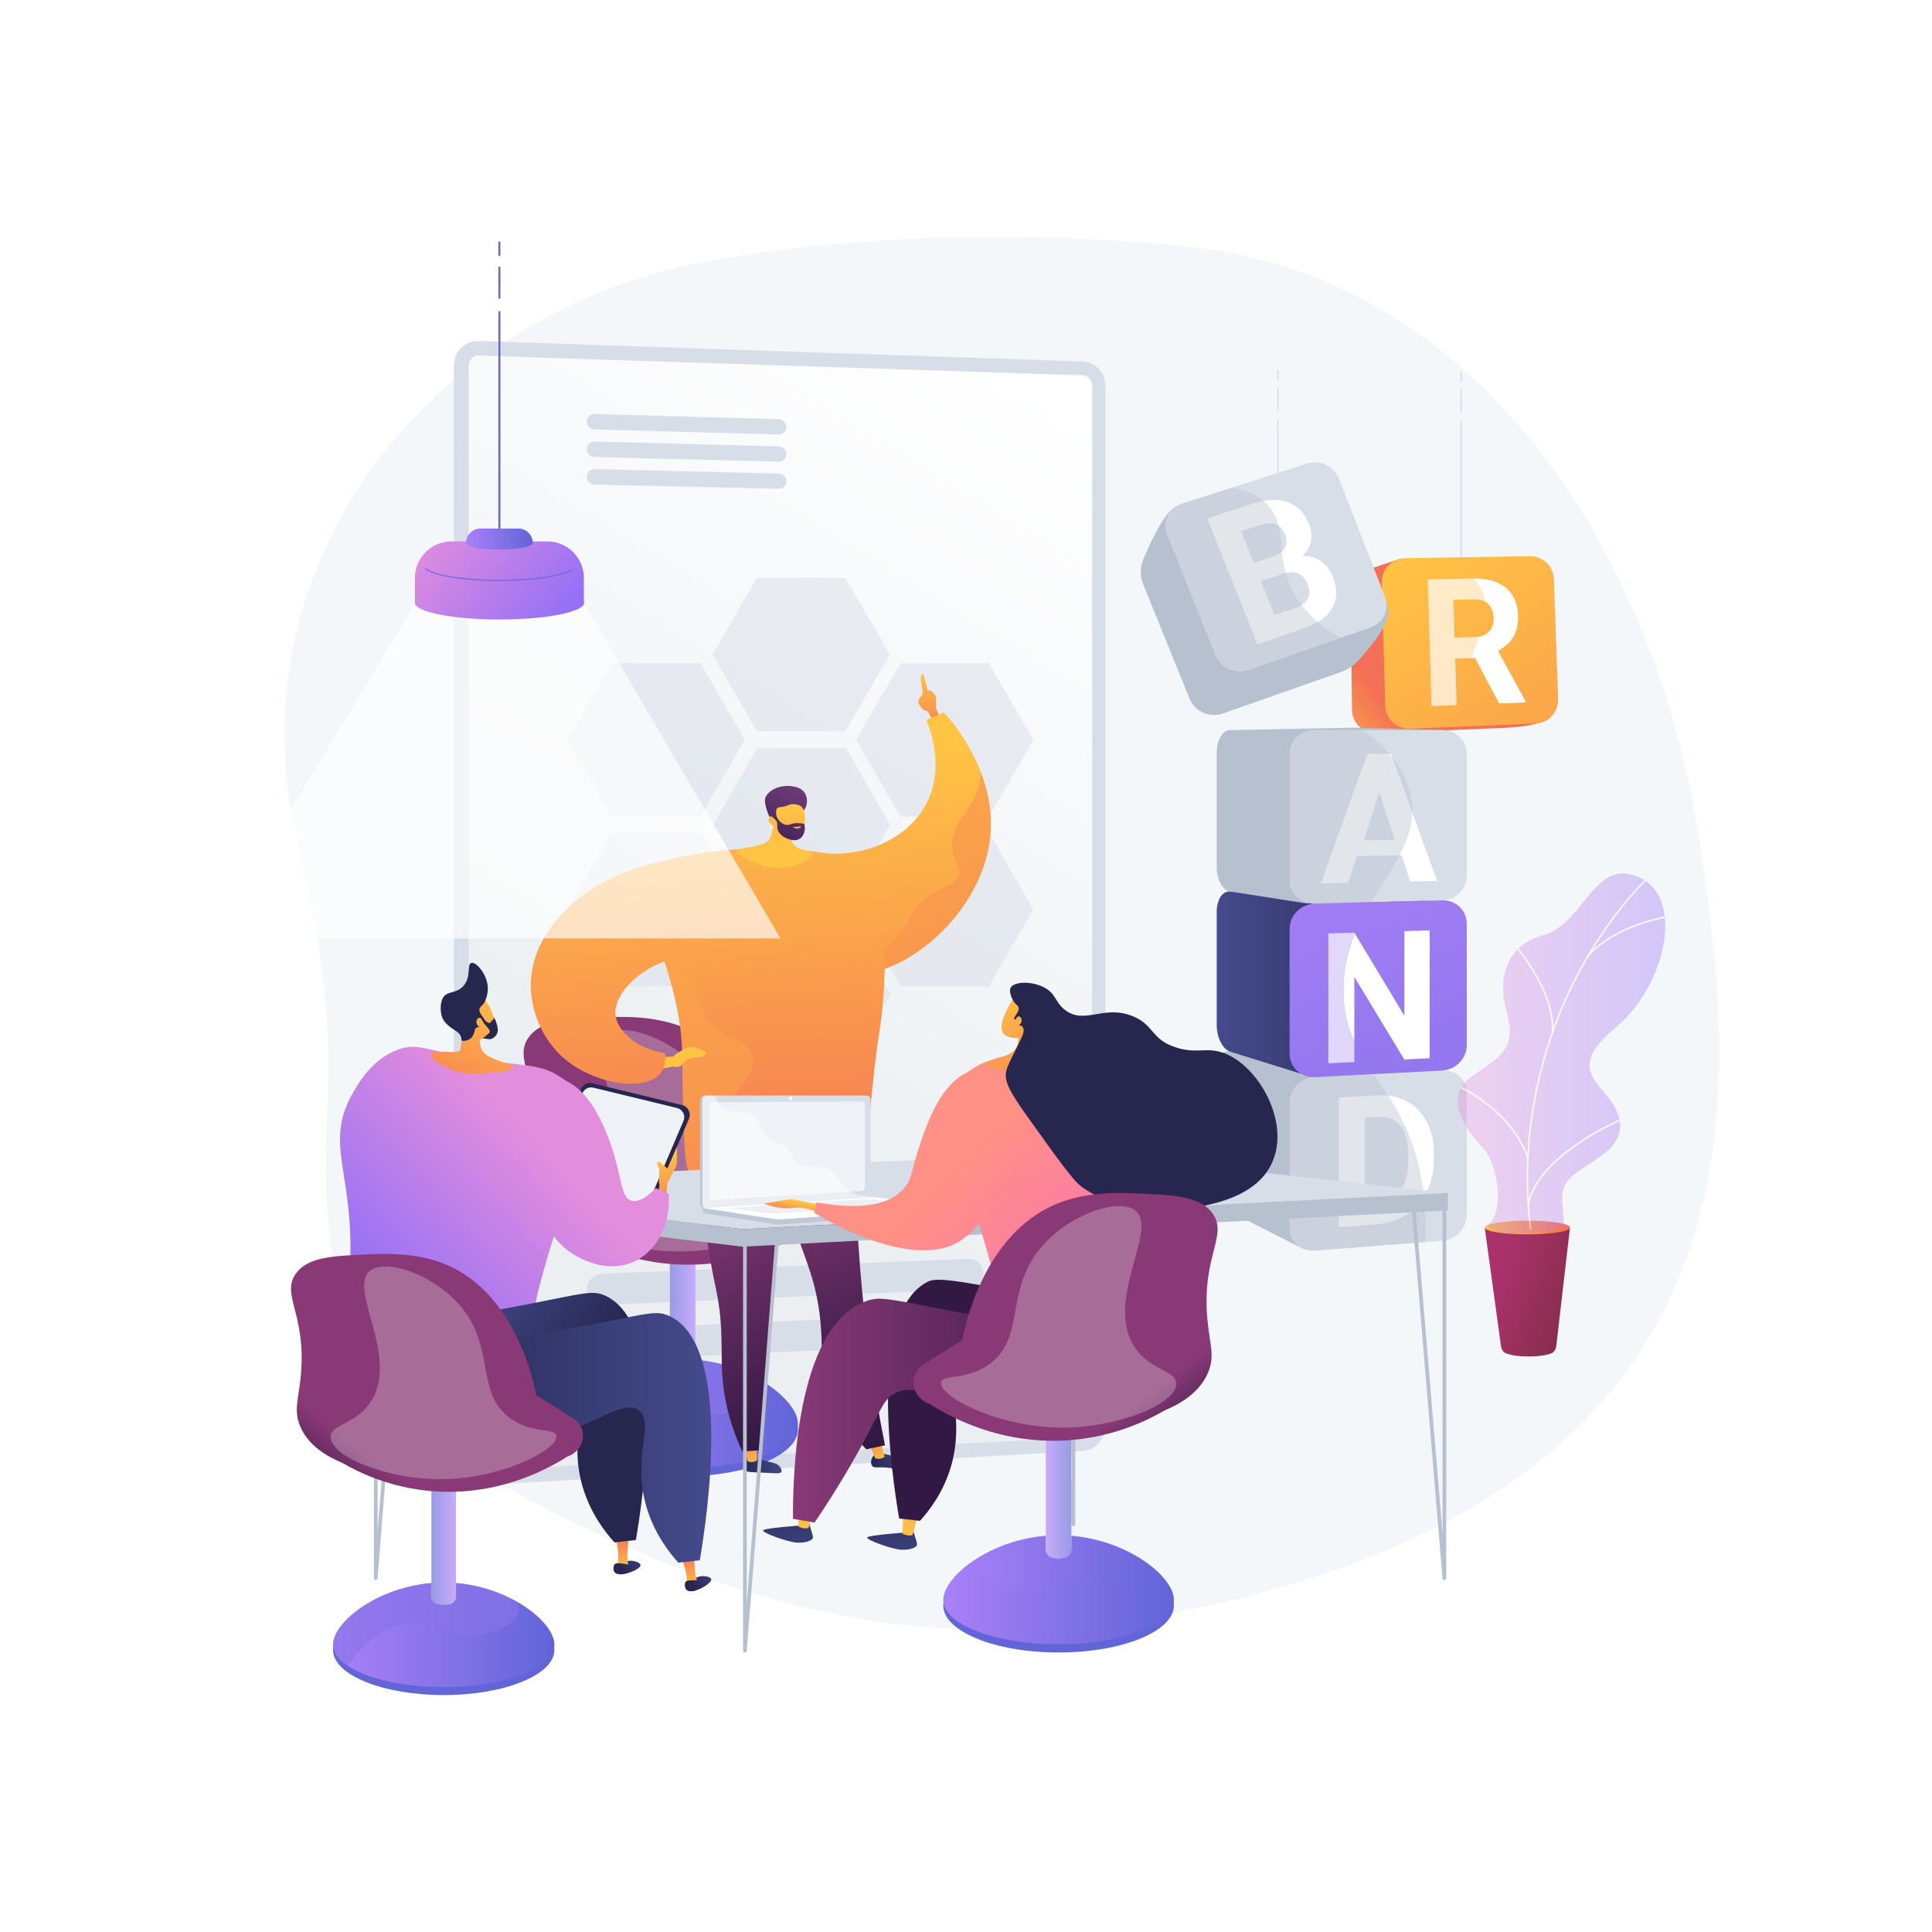 <?xml version="1.0" encoding="utf-8"?>
<!-- Generator: Adobe Illustrator 27.5.0, SVG Export Plug-In . SVG Version: 6.00 Build 0)  -->
<svg version="1.1" xmlns="http://www.w3.org/2000/svg" xmlns:xlink="http://www.w3.org/1999/xlink" x="0px" y="0px"
	 viewBox="0 0 3710 3710" style="enable-background:new 0 0 3710 3710;" xml:space="preserve">
<g id="Background">
	<g>
		<g>
			<rect style="fill:#FFFFFF;" width="3710" height="3710"/>
		</g>
	</g>
</g>
<g id="Illustration">
	<g id="Branded_workshop">
		<path style="fill:#F4F7FA;" d="M3260.632,1597.092c-74.682-477.038-380.876-1063.114-985.797-1124.448
			c0,0-459.285-54.518-912.038,28.109c-268.71,49.039-504.329,195.018-653.419,404.826
			c-149.091,209.808-198.893,465.641-138.453,709.545c39.255,158.418,65.782,322.375,58.502,485.159
			c-12.67,283.311-5.38,547.76,276.36,716.719c251.562,150.861,568.156,283.915,870.192,307.22
			c205.261,15.837,435.449-9.791,633.282-61.942C3417.463,2796.502,3335.313,2074.13,3260.632,1597.092z"/>
		<g>
			<g>
				<path style="fill:#D8DEE8;" d="M2079.417,694.164L919.823,654.916c-26.511-0.897-48.047,19.643-48.047,45.881v2106.427
					c0,26.238,21.535,46.282,48.047,44.774l1159.593-65.939c23.983-1.364,43.389-22.639,43.389-47.525V740.691
					C2122.805,715.806,2103.4,694.976,2079.417,694.164z"/>
				<g style="opacity:0.3;">
					<path style="fill:#D8DEE8;" d="M1603.635,2249.601c-19.721-240.853,128.231-340.267,71.811-558.482
						c-69.74-269.732-337.966-281.293-429.313-545.799c-35-101.345-48.827-254.558,51.362-477.621l-377.671-12.783
						c-26.511-0.897-48.047,19.643-48.047,45.881v2106.427c0,26.238,21.535,46.282,48.047,44.774l1033.965-58.796
						C1690.724,2589.514,1615.755,2397.641,1603.635,2249.601z"/>
				</g>
				<linearGradient id="SVGID_1_" gradientUnits="userSpaceOnUse" x1="2070.949" y1="784.488" x2="1215.035" y2="2185.072">
					<stop  offset="0" style="stop-color:#FFFFFF"/>
					<stop  offset="0.996" style="stop-color:#EBEFF2"/>
				</linearGradient>
				<path style="fill:url(#SVGID_1_);" d="M2079.417,720.761l-1159.593-37.91c-10.867-0.355-19.715,8.1-19.715,18.849v2103.969
					c0,10.749,8.848,19,19.715,18.395l1159.593-64.602c9.844-0.548,17.845-9.307,17.845-19.525V739.876
					C2097.261,729.658,2089.26,721.083,2079.417,720.761z"/>
			</g>
			<g>
				<path style="fill:#D8DEE8;" d="M1860.411,2313.542l-703.618,25.353c-16.61,0.598-30.092,14.537-30.092,31.132l0,0
					c0,16.595,13.483,29.529,30.092,28.889l703.618-27.114c15.629-0.602,28.282-14.116,28.282-30.184l0,0
					C1888.694,2325.549,1876.04,2312.979,1860.411,2313.542z"/>
				<path style="fill:#D8DEE8;" d="M1860.411,2417.318l-703.618,28.49c-16.61,0.673-30.092,14.671-30.092,31.267l0,0
					c0,16.595,13.483,29.469,30.092,28.755l703.618-30.251c15.629-0.672,28.282-14.242,28.282-30.311l0,0
					C1888.694,2429.199,1876.04,2416.686,1860.411,2417.318z"/>
				<path style="fill:#D8DEE8;" d="M1860.411,2521.094l-703.618,31.626c-16.61,0.746-30.092,14.805-30.092,31.401l0,0
					c0,16.595,13.483,29.408,30.092,28.62l703.618-33.387c15.629-0.742,28.282-14.368,28.282-30.437l0,0
					C1888.694,2532.849,1876.04,2520.392,1860.411,2521.094z"/>
			</g>
			<g>
				<path style="fill:#D8DEE8;" d="M1495.542,804.995l-353.938-10.025c-8.229-0.233-14.904,6.236-14.904,14.45l0,0
					c0,8.214,6.675,15.053,14.904,15.276l353.938,9.586c7.982,0.216,14.449-6.161,14.449-14.243l0,0
					C1509.992,811.956,1503.525,805.221,1495.542,804.995z"/>
				<path style="fill:#D8DEE8;" d="M1495.542,857.164l-353.938-9.244c-8.229-0.215-14.904,6.269-14.904,14.483l0,0
					c0,8.213,6.675,15.038,14.904,15.243l353.938,8.805c7.982,0.198,14.449-6.193,14.449-14.276l0,0
					C1509.992,864.093,1503.525,857.372,1495.542,857.164z"/>
				<path style="fill:#D8DEE8;" d="M1495.542,909.332l-353.938-8.463c-8.229-0.197-14.904,6.302-14.904,14.516l0,0
					c0,8.214,6.675,15.024,14.904,15.21l353.938,8.024c7.982,0.181,14.449-6.225,14.449-14.307l0,0
					C1509.992,916.23,1503.525,909.523,1495.542,909.332z"/>
			</g>
			<g style="opacity:0.5;">
				<polygon style="fill:#D8DEE8;" points="1345.149,1599.185 1175.007,1599.185 1089.936,1746.532 1175.007,1893.879 
					1345.149,1893.879 1430.22,1746.532 				"/>
				<polygon style="fill:#D8DEE8;" points="1899.189,1599.185 1729.047,1599.185 1643.976,1746.532 1729.047,1893.879 
					1899.189,1893.879 1984.26,1746.532 				"/>
				<polygon style="fill:#D8DEE8;" points="1345.149,1273.465 1175.007,1273.465 1089.936,1420.812 1175.007,1568.16 
					1345.149,1568.16 1430.22,1420.812 				"/>
				<polygon style="fill:#D8DEE8;" points="1899.189,1273.465 1729.047,1273.465 1643.976,1420.812 1729.047,1568.16 
					1899.189,1568.16 1984.26,1420.812 				"/>
				<polygon style="fill:#D8DEE8;" points="1625.055,1763.123 1454.913,1763.123 1369.842,1910.471 1454.913,2057.818 
					1625.055,2057.818 1710.126,1910.471 				"/>
				<polygon style="fill:#D8DEE8;" points="1624.333,1436.325 1454.191,1436.325 1369.12,1583.672 1454.191,1731.02 
					1624.333,1731.02 1709.404,1583.672 				"/>
				<polygon style="fill:#D8DEE8;" points="1623.612,1109.526 1453.47,1109.526 1368.399,1256.874 1453.47,1404.221 
					1623.612,1404.221 1708.683,1256.874 				"/>
			</g>
		</g>
		<g>
			<g>
				<g>
					<g>
						<path style="fill:#D8DEE8;" d="M2805.971,831.16c-0.746,0-1.351-0.605-1.351-1.351v-19.926c0-0.746,0.604-1.351,1.351-1.351
							c0.746,0,1.351,0.605,1.351,1.351v19.926C2807.321,830.555,2806.717,831.16,2805.971,831.16z"/>
						<path style="fill:#D8DEE8;" d="M2805.971,1102.96c-0.746,0-1.351-0.604-1.351-1.351V829.809c0-0.746,0.604-1.351,1.351-1.351
							c0.746,0,1.351,0.605,1.351,1.351v271.801C2807.321,1102.356,2806.717,1102.96,2805.971,1102.96z"/>
						<path style="fill:#D8DEE8;" d="M2805.971,1122.886c-0.746,0-1.351-0.604-1.351-1.351v-19.926c0-0.746,0.604-1.351,1.351-1.351
							c0.746,0,1.351,0.604,1.351,1.351v19.926C2807.321,1122.282,2806.717,1122.886,2805.971,1122.886z"/>
					</g>
					<g>
						<path style="fill:#D8DEE8;" d="M2805.971,770.413c-0.746,0-1.351-0.605-1.351-1.351v-19.926c0-0.746,0.604-1.351,1.351-1.351
							c0.746,0,1.351,0.605,1.351,1.351v19.926C2807.321,769.808,2806.717,770.413,2805.971,770.413z"/>
						<path style="fill:#D8DEE8;" d="M2805.971,771.94c-0.746,0-1.351-0.605-1.351-1.351v-1.527c0-0.746,0.604-1.351,1.351-1.351
							c0.746,0,1.351,0.605,1.351,1.351v1.527C2807.321,771.336,2806.717,771.94,2805.971,771.94z"/>
						<path style="fill:#D8DEE8;" d="M2805.971,791.866c-0.746,0-1.351-0.605-1.351-1.351V770.59c0-0.746,0.604-1.351,1.351-1.351
							c0.746,0,1.351,0.605,1.351,1.351v19.926C2807.321,791.261,2806.717,791.866,2805.971,791.866z"/>
					</g>
					<path style="fill:#D8DEE8;" d="M2805.971,733.485c-0.746,0-1.351-0.605-1.351-1.351v-17.333c0-0.746,0.604-1.351,1.351-1.351
						c0.746,0,1.351,0.605,1.351,1.351v17.333C2807.321,732.88,2806.717,733.485,2805.971,733.485z"/>
				</g>
				<g>
					
						<linearGradient id="SVGID_00000120532697517423346120000015180013147383968697_" gradientUnits="userSpaceOnUse" x1="622.015" y1="1634.243" x2="798.584" y2="1573.123" gradientTransform="matrix(0.948 -0.318 0.318 0.948 1402.518 105.504)">
						<stop  offset="0" style="stop-color:#FFC444"/>
						<stop  offset="0.996" style="stop-color:#F36F56"/>
					</linearGradient>
					<path style="fill:url(#SVGID_00000120532697517423346120000015180013147383968697_);" d="M2884.781,1397.91l-240.128,9.983
						c-25.987,1.081-47.707-18.593-48.417-43.919l-2.779-225.892c-0.702-25.017,10.173-36.512,37.674-45.792l55.795-18.73
						l186.689,3.035c24.77-0.404,45.486,19.011,46.359,43.39l61.628,247.341C2982.486,1391.999,2909.716,1396.873,2884.781,1397.91z
						"/>
				</g>
				<g>
					
						<linearGradient id="SVGID_00000059291700066291312550000008927467687800670628_" gradientUnits="userSpaceOnUse" x1="919.042" y1="1304.155" x2="1284.246" y2="2475.479" gradientTransform="matrix(0.948 -0.318 0.318 0.948 1402.518 105.504)">
						<stop  offset="0" style="stop-color:#FFC444"/>
						<stop  offset="0.996" style="stop-color:#F36F56"/>
					</linearGradient>
					<path style="fill:url(#SVGID_00000059291700066291312550000008927467687800670628_);" d="M2948.631,1389.335l-240.128,9.983
						c-25.987,1.08-47.707-18.593-48.417-43.919l-6.659-237.449c-0.702-25.017,19.727-45.618,45.534-46.039l238.504-3.891
						c24.77-0.404,45.486,19.012,46.359,43.39l8.283,231.356C2992.991,1367.439,2973.566,1388.298,2948.631,1389.335z"/>
				</g>
				<path style="fill:#FFFFFF;" d="M2832.566,1263.685l-38.117,1.198l2.782,89.052l-48.258,1.85l-7.328-243.304l86.324-1.684
					c27.204-0.531,48.317,5.366,63.409,17.67c15.065,12.286,22.981,29.918,23.767,52.936c0.558,16.348-2.347,30.083-8.724,41.205
					c-6.386,11.143-16.349,20.177-29.904,27.098l52.916,96.838l0.08,2.319l-50.75,1.946L2832.566,1263.685z M2793.185,1224.406
					l38.562-1.09c11.957-0.338,21.096-3.773,27.43-10.301c6.324-6.517,9.301-15.338,8.933-26.461
					c-0.375-11.336-3.746-20.174-10.117-26.521c-6.375-6.348-15.948-9.382-28.731-9.093l-38.344,0.868L2793.185,1224.406z"/>
				<g style="opacity:0.3;">
					
						<linearGradient id="SVGID_00000103964216438832064400000001690412995649575305_" gradientUnits="userSpaceOnUse" x1="856.675" y1="1324.007" x2="1221.529" y2="2494.211" gradientTransform="matrix(0.948 -0.318 0.318 0.948 1402.518 105.504)">
						<stop  offset="0" style="stop-color:#FFC444"/>
						<stop  offset="0.996" style="stop-color:#F36F56"/>
					</linearGradient>
					<path style="fill:url(#SVGID_00000103964216438832064400000001690412995649575305_);" d="M2822.678,1323.763
						c-15.919-70.252,47.408-119.521,26.4-181.008c-8.885-26.005-31.768-51.096-78.126-72.019l-71.032,1.16
						c-26.335,0.43-47.183,21.455-46.467,46.986l6.607,235.574c0.724,25.846,22.891,45.924,49.409,44.822l157.368-6.542
						C2844.458,1373.035,2828.672,1350.215,2822.678,1323.763z"/>
				</g>
			</g>
			<g>
				<g>
					<g>
						<path style="fill:#D8DEE8;" d="M2453.956,827.839c-0.746,0-1.351-0.605-1.351-1.351v-19.925c0-0.746,0.604-1.351,1.351-1.351
							c0.746,0,1.351,0.605,1.351,1.351v19.925C2455.307,827.234,2454.702,827.839,2453.956,827.839z"/>
						<path style="fill:#D8DEE8;" d="M2453.956,1099.64c-0.746,0-1.351-0.604-1.351-1.351V826.488c0-0.746,0.604-1.351,1.351-1.351
							c0.746,0,1.351,0.605,1.351,1.351v271.801C2455.307,1099.036,2454.702,1099.64,2453.956,1099.64z"/>
						<path style="fill:#D8DEE8;" d="M2453.956,1119.565c-0.746,0-1.351-0.604-1.351-1.351v-19.925c0-0.746,0.604-1.351,1.351-1.351
							c0.746,0,1.351,0.604,1.351,1.351v19.925C2455.307,1118.96,2454.702,1119.565,2453.956,1119.565z"/>
					</g>
					<g>
						<path style="fill:#D8DEE8;" d="M2453.956,767.092c-0.746,0-1.351-0.605-1.351-1.351v-19.925c0-0.746,0.604-1.351,1.351-1.351
							c0.746,0,1.351,0.605,1.351,1.351v19.925C2455.307,766.487,2454.702,767.092,2453.956,767.092z"/>
						<path style="fill:#D8DEE8;" d="M2453.956,768.62c-0.746,0-1.351-0.605-1.351-1.351v-1.528c0-0.746,0.604-1.351,1.351-1.351
							c0.746,0,1.351,0.605,1.351,1.351v1.528C2455.307,768.015,2454.702,768.62,2453.956,768.62z"/>
						<path style="fill:#D8DEE8;" d="M2453.956,788.545c-0.746,0-1.351-0.605-1.351-1.351v-19.925c0-0.746,0.604-1.351,1.351-1.351
							c0.746,0,1.351,0.605,1.351,1.351v19.925C2455.307,787.94,2454.702,788.545,2453.956,788.545z"/>
					</g>
					<path style="fill:#D8DEE8;" d="M2453.956,730.164c-0.746,0-1.351-0.605-1.351-1.351v-17.332c0-0.746,0.604-1.351,1.351-1.351
						c0.746,0,1.351,0.605,1.351,1.351v17.332C2455.307,729.559,2454.702,730.164,2453.956,730.164z"/>
				</g>
				<g>
					<path style="fill:#B7C0CE;" d="M2609.747,1267.025c-9.664,10.788-21.909,18.935-35.573,23.737l-225.96,79.419
						c-25.367,8.849-53.914-3.666-63.682-28.02l-89.469-220.708c-6.042-14.906-6.009-31.567,0.038-46.471
						c13.661-33.669,43.004-95.389,65.161-103.248l199.432,2.317c24.826-7.958,52.531,5.253,61.955,29.445l140.796,153.728
						c4.526,15.599,4.775,25.724-6.039,47.55C2646.903,1223.953,2624.838,1250.178,2609.747,1267.025z"/>
				</g>
				<g>
					<path style="fill:#D8DEE8;" d="M2632.44,1204.644l-234.427,81.781c-25.367,8.849-53.914-3.666-63.682-28.02l-92.893-231.586
						c-9.926-24.747,3.071-51.585,28.95-59.88l239.106-76.645c24.826-7.958,52.531,5.253,61.955,29.445l88.213,226.449
						C2668.94,1170.008,2656.786,1196.151,2632.44,1204.644z"/>
				</g>
				<path style="fill:#FFFFFF;" d="M2414.728,1237.241l-96.392-241.989l82.939-26.869c28.48-9.226,52.208-10.582,71.235-4.117
					c18.97,6.449,32.667,20.453,41.125,42.007c4.613,11.756,5.766,23.069,3.462,33.945c-2.305,10.883-7.824,20.144-16.569,27.784
					c13.073-0.893,24.838,2.174,35.301,9.198c10.447,7.015,18.298,17.235,23.566,30.667c8.984,22.906,8.752,42.636-0.695,59.232
					c-9.463,16.621-27.226,29.567-53.365,38.842L2414.728,1237.241z M2407.507,1080.895l35.733-11.898
					c24.07-8.512,32.233-22.498,24.549-41.996c-4.302-10.916-10.469-17.769-18.506-20.555c-8.048-2.789-18.72-2.009-32.028,2.35
					l-33.936,11.115L2407.507,1080.895z M2421.437,1116.018l25.743,64.906l41.092-14.049c11.251-3.847,18.933-9.606,23.054-17.286
					c4.118-7.671,4.26-16.376,0.421-26.121c-8.632-21.916-24.007-29.36-46.171-22.284L2421.437,1116.018z"/>
				<g style="opacity:0.4;">
					<path style="fill:#B7C0CE;" d="M2481.285,1132.486c-33.642-67.247-7.498-120.439-46.51-162.389
						c-12.351-13.281-32.794-27.105-69.208-33.666l-94.217,30.201c-26.408,8.465-39.672,35.855-29.543,61.109l92.16,229.756
						c9.97,24.856,39.103,37.629,64.99,28.599l175.639-61.274C2540.03,1205.341,2503.117,1176.125,2481.285,1132.486z"/>
				</g>
			</g>
			<g>
				<g>
					<g>
						<g>
							<path style="fill:#B7C0CE;" d="M2361.904,2326.737l136.541,69.44c16.53,7.723,37.744-8.783,37.744-34.41v-241.752
								c0-25.627,250.87-59.287,234.34-64.428l-408.625-36.18c-14.136-4.397-25.448,10.922-25.448,34.16v219.207
								C2336.456,2296.01,2347.767,2320.132,2361.904,2326.737z"/>
						</g>
					</g>
					<g>
						<g>
							<path style="fill:#D8DEE8;" d="M2770.529,2382.367l-245.73,19.282c-26.623,2.089-48.288-16.986-48.288-42.613v-241.752
								c0-25.627,21.665-47.529,48.288-48.914l245.73-12.784c25.488-1.326,46.073,17.82,46.073,42.758v235.254
								C2816.602,2358.535,2796.017,2380.367,2770.529,2382.367z"/>
							<path style="fill:#FFFFFF;" d="M2571.086,2356.472v-248.965l74.074-4.099c21.004-1.162,39.733,2.688,56.207,11.527
								c16.43,8.819,29.224,21.929,38.405,39.329c9.166,17.377,13.745,37.459,13.745,60.261v11.29
								c0,22.806-4.499,43.396-13.502,61.785c-9.018,18.42-21.758,33.137-38.24,44.158c-16.528,11.05-35.228,17.427-56.121,19.109
								L2571.086,2356.472z M2620.787,2146.143v165.547l23.881-1.717c19.257-1.384,33.935-8.936,44.063-22.647
								c10.112-13.686,15.269-32.596,15.487-56.749v-13.027c0-25.039-4.996-43.708-14.997-56.026
								c-10.02-12.335-24.694-17.947-44.059-16.811L2620.787,2146.143z"/>
						</g>
						<path style="opacity:0.4;fill:#B7C0CE;" d="M2727.78,2254.044c-18.451-91.496-56.768-143.152-89.873-191.558l-112.119,5.833
							c-27.167,1.413-49.277,23.765-49.277,49.92v239.843c0,26.154,22.11,45.621,49.277,43.49l210.633-16.528
							C2738.963,2343.227,2736.886,2299.205,2727.78,2254.044z"/>
					</g>
				</g>
				<g>
					<g>
						
							<linearGradient id="SVGID_00000155122488306112954720000017119191865393774491_" gradientUnits="userSpaceOnUse" x1="2336.455" y1="1888.486" x2="2789.494" y2="1888.486">
							<stop  offset="0" style="stop-color:#444B8C"/>
							<stop  offset="0.996" style="stop-color:#26264F"/>
						</linearGradient>
						<path style="fill:url(#SVGID_00000155122488306112954720000017119191865393774491_);" d="M2336.455,1751.074v217.477
							c0,23.715,11.546,46.531,25.979,51.02l75.444,23.465l67.578,21.018c16.863,5.245,30.732-11.644,30.732-37.798v-239.844
							c0-26.154,269.408-51.472,252.545-54.082l-335.762-20.367l-90.537,0.193
							C2348.001,1709.922,2336.455,1727.359,2336.455,1751.074z"/>
					</g>
					<g>
						
							<linearGradient id="SVGID_00000032614890379775527270000016363111592219557788_" gradientUnits="userSpaceOnUse" x1="2509.171" y1="1525.702" x2="3121.799" y2="3188.546">
							<stop  offset="0" style="stop-color:#AA80F9"/>
							<stop  offset="0.996" style="stop-color:#6165D7"/>
						</linearGradient>
						<path style="fill:url(#SVGID_00000032614890379775527270000016363111592219557788_);" d="M2769.577,1728.829l-136.862,3.501
							l-106.927,2.735c-27.167,0.695-49.277,22.463-49.277,48.617v239.844c0,26.154,22.11,46.206,49.277,44.793l112.119-5.833
							l131.67-6.85c26.016-1.354,47.026-23.079,47.026-48.53v-233.396C2816.602,1748.259,2795.593,1728.164,2769.577,1728.829z"/>
						<path style="fill:#FFFFFF;" d="M2600.721,2000.247v-124.348l95.936,158.626l48.714-2.437v-245.51l-48.551,1.466v162.509
							l-95.039-157.847c-13.147,31.957-22.068,67.431-22.204,108.356C2579.443,1941.158,2587.793,1972.39,2600.721,2000.247z"/>
						<path style="fill:#FFFFFF;" d="M2550.861,1792.451v249.366l49.86-2.494v-39.077c-12.927-27.857-21.278-59.089-21.144-99.185
							c0.135-40.924,9.056-76.399,22.204-108.356l-1.06-1.76L2550.861,1792.451z"/>
						<g style="opacity:0.3;">
							
								<linearGradient id="SVGID_00000079477117721701124540000011973153515835112098_" gradientUnits="userSpaceOnUse" x1="2432.559" y1="1550.649" x2="3054.637" y2="3239.141">
								<stop  offset="0" style="stop-color:#AA80F9"/>
								<stop  offset="0.996" style="stop-color:#6165D7"/>
							</linearGradient>
							<path style="fill:url(#SVGID_00000079477117721701124540000011973153515835112098_);" d="M2632.715,1732.33L2632.715,1732.33
								l-106.927,2.735c-27.167,0.695-49.277,22.463-49.277,48.617v239.844c0,26.154,22.11,46.206,49.277,44.793l112.119-5.833
								h0.001c-31.701-46.355-58.57-89.657-58.331-161.424C2579.804,1832.508,2604.634,1779.327,2632.715,1732.33z"/>
						</g>
					</g>
				</g>
				<g>
					<g>
						<g>
							<path style="fill:#B7C0CE;" d="M2361.904,1711.888l144.163,22.504c16.53,2.58,30.122-16.245,30.122-42.084v-243.752
								c0-25.839,254.314-46.565,237.783-46.541l-174.792-4.685l-237.277,4.685c-14.136,0.02-25.448,19.029-25.448,42.458v221.021
								C2336.456,1688.922,2347.767,1709.681,2361.904,1711.888z"/>
						</g>
					</g>
					<g>
						<g>
							<path style="fill:#D8DEE8;" d="M2770.529,1728.805l-245.73,6.286c-26.623,0.681-48.288-19.54-48.288-45.167v-241.752
								c0-25.627,21.665-46.383,48.288-46.36l245.73,0.212c25.488,0.022,46.073,20.256,46.073,45.194v235.254
								C2816.602,1707.41,2796.017,1728.153,2770.529,1728.805z"/>
						</g>
						<path style="fill:#FFFFFF;" d="M2691.678,1642.475l-86.07,1.59l-16.498,51.328l-52.921,1.193l89.652-248.929l45.49-0.127
							l88.227,244.021l-51.489,1.161L2691.678,1642.475z M2618.939,1613.798l59.562-0.958l-29.873-91.772L2618.939,1613.798z"/>
						<path style="opacity:0.4;fill:#B7C0CE;" d="M2707.54,1521.065c-13.092-51.314-50.177-90.211-90.765-119.173l-90.988-0.079
							c-27.167-0.023-49.277,21.16-49.277,47.314v239.843c0,26.155,22.11,46.791,49.277,46.096l106.927-2.735
							C2676.443,1659.149,2727.963,1601.114,2707.54,1521.065z"/>
					</g>
				</g>
			</g>
		</g>
		<g>
			<g>
				<g>
					
						<linearGradient id="SVGID_00000068666312659736847960000012261773361150157211_" gradientUnits="userSpaceOnUse" x1="1215.006" y1="2279.583" x2="1300.84" y2="2696.134">
						<stop  offset="0" style="stop-color:#AA80F9"/>
						<stop  offset="0.996" style="stop-color:#6165D7"/>
					</linearGradient>
					
						<ellipse style="fill:url(#SVGID_00000068666312659736847960000012261773361150157211_);" cx="1310.858" cy="2744.752" rx="221.422" ry="90.368"/>
					
						<linearGradient id="SVGID_00000028304610051163150400000001555272238276177836_" gradientUnits="userSpaceOnUse" x1="1089.436" y1="2714.708" x2="1532.28" y2="2714.708">
						<stop  offset="0" style="stop-color:#AA80F9"/>
						<stop  offset="0.996" style="stop-color:#6165D7"/>
					</linearGradient>
					<path style="fill:url(#SVGID_00000028304610051163150400000001555272238276177836_);" d="M1089.436,2734.155
						c0,47.113,99.134,85.305,221.422,85.305c122.289,0,221.423-38.193,221.423-85.305c0-47.111-99.134-124.199-221.423-124.199
						C1188.57,2609.956,1089.436,2687.043,1089.436,2734.155z"/>
					
						<linearGradient id="SVGID_00000179626349482916462290000014106271737344366762_" gradientUnits="userSpaceOnUse" x1="-949.964" y1="2692.985" x2="-577.859" y2="2692.985" gradientTransform="matrix(-1 0 0 1 511.577 0)">
						<stop  offset="0" style="stop-color:#AA80F9"/>
						<stop  offset="0.996" style="stop-color:#6165D7"/>
					</linearGradient>
					<path style="opacity:0.3;fill:url(#SVGID_00000179626349482916462290000014106271737344366762_);" d="M1089.436,2734.155
						c0-47.112,99.134-124.199,221.422-124.199c56.464,0,107.963,16.451,147.075,38.781c2.737,5.736,4.014,11.438,3.495,16.853
						c-2.54,26.507-45.771,42.803-70.587,48.177c-62.491,13.536-93.008-23.833-144.533-22.408
						c-31.856,0.88-76,16.883-128.358,84.658C1099.826,2763.647,1089.436,2749.372,1089.436,2734.155z"/>
					<path style="fill:#FFFFFF;" d="M1298.73,2652.748c8.847,2.202,17.102,2.115,24.867,0.141
						c7.043-1.788,11.879-8.305,11.879-15.574l-0.001-249.673h-49.236v249.378C1286.24,2644.512,1291.46,2650.938,1298.73,2652.748z
						"/>
					
						<linearGradient id="SVGID_00000037656775556368389600000016637999938998027673_" gradientUnits="userSpaceOnUse" x1="-823.9" y1="2521.013" x2="-774.663" y2="2521.013" gradientTransform="matrix(-1 0 0 1 511.577 0)">
						<stop  offset="0" style="stop-color:#AA80F9"/>
						<stop  offset="0.996" style="stop-color:#6165D7"/>
					</linearGradient>
					<path style="opacity:0.65;fill:url(#SVGID_00000037656775556368389600000016637999938998027673_);" d="M1298.73,2652.748
						c8.847,2.202,17.102,2.115,24.867,0.141c7.043-1.788,11.879-8.305,11.879-15.574l-0.001-249.673h-49.236v249.378
						C1286.24,2644.512,1291.46,2650.938,1298.73,2652.748z"/>
					<g>
						
							<linearGradient id="SVGID_00000100375188295291208910000001661570174176576443_" gradientUnits="userSpaceOnUse" x1="-554.861" y1="2468.656" x2="-645.132" y2="2351.03" gradientTransform="matrix(-1 0 0 1 511.577 0)">
							<stop  offset="0" style="stop-color:#311944"/>
							<stop  offset="1" style="stop-color:#893976"/>
						</linearGradient>
						<path style="fill:url(#SVGID_00000100375188295291208910000001661570174176576443_);" d="M1571.017,2282.564l-75.217-47.549
							c-3.129-17.762-38.584-203.579-182.525-261.929c-58.535-23.728-121.529-20.913-156.099-19.368
							c-69.011,3.082-118.236,5.28-141.911,38.2c-30.402,42.27,20.588,80.603,10.03,201.513
							c-4.306,49.307-15.255,71.206-1.617,103.87c16.338,39.129,54.224,60.817,83.682,73.026
							c35.213,20.448,96.524,49.587,177.502,56.683c136.402,11.954,238.233-46.558,273.252-68.945
							c15.572-4.91,27.272-17.859,30.583-33.846C1592.054,2308.007,1585.01,2291.41,1571.017,2282.564z"/>
					</g>
					<path style="opacity:0.26;fill:#FFFFFF;" d="M1536.431,2316.423c-2.78-16.719-49.379-2.86-93.459-35.603
						c-65.891-48.946-31.692-131.857-89.009-211.395c-52.601-72.993-158.495-110.144-191.368-82.333
						c-43.758,37.02,63.336,175.466,0,264.8c-30.766,43.396-77.64,41.306-77.882,66.756
						c-0.383,40.219,116.279,86.588,226.972,84.558C1430.686,2401.025,1540.844,2342.961,1536.431,2316.423z"/>
				</g>
				<g>
					
						<linearGradient id="SVGID_00000001663776946480123850000002455902857709206148_" gradientUnits="userSpaceOnUse" x1="1763.415" y1="1292.665" x2="1808.889" y2="1431.458">
						<stop  offset="0" style="stop-color:#FFC444"/>
						<stop  offset="0.996" style="stop-color:#F36F56"/>
					</linearGradient>
					<path style="fill:url(#SVGID_00000001663776946480123850000002455902857709206148_);" d="M1792.066,1385.751l-10.263-19.311
						c0,0-9.441-1.947-13.723-8.694c-4.281-6.748-4.281-6.748-4.281-6.748s-2.141-7.088,5.63-14.78
						c1.756-1.738,2.665-4.165,2.31-6.61c-1.067-7.343-3.231-22.368-3.658-26.211c-0.284-2.542,0.754-5.573,1.875-7.988
						c0.764-1.645,3.144-1.476,3.619,0.274l8.229,30.276c0,0,6.593-1.662,8.858,3.881c0,0,5.699,3.401,6.552,9.327
						c0.855,5.926-0.01,20.25-0.01,20.25l9.032,20.373L1792.066,1385.751z"/>
					
						<linearGradient id="SVGID_00000002361941684927748100000012883305798730831516_" gradientUnits="userSpaceOnUse" x1="1698.2" y1="1427.43" x2="1763.418" y2="2362.218">
						<stop  offset="0" style="stop-color:#FFC444"/>
						<stop  offset="0.996" style="stop-color:#F36F56"/>
					</linearGradient>
					<path style="fill:url(#SVGID_00000002361941684927748100000012883305798730831516_);" d="M1778.572,1382.544
						c5.63,13.063,37.028,89.14,0.796,159.759c-40.403,78.751-149.125,119.952-257.905,84.419
						c-0.853,14.074-9.799,192.162,77.661,234.678c93.915,45.654,270.709-78.624,299.574-234.678
						c24.698-133.53-70.548-241.634-85.977-258.615C1801.338,1372.919,1789.954,1377.732,1778.572,1382.544z"/>
					
						<linearGradient id="SVGID_00000036953281855785076300000004735702042645649802_" gradientUnits="userSpaceOnUse" x1="1219.393" y1="2873.318" x2="1291.674" y2="2873.318" gradientTransform="matrix(-0.996 0.09 0.09 0.996 2456.547 -160.454)">
						<stop  offset="0" style="stop-color:#444B8C"/>
						<stop  offset="0.996" style="stop-color:#26264F"/>
					</linearGradient>
					<path style="fill:url(#SVGID_00000036953281855785076300000004735702042645649802_);" d="M1432.186,2800.057
						c-3.75,3.447-3.987,11.5-4.142,16.764c-0.071,2.351-0.105,3.528,0.207,4.338c2.274,5.909,13.996,5.83,32.434,6.585
						c29.137,1.193,37.892,2.947,39.896-1.5c1.877-4.168-3.665-10.467-4.288-11.161c-3.351-3.729-7.257-4.922-14.788-6.902
						c-13.936-3.663-23.316-5.563-26.156-6.138C1437.615,2798.449,1434.648,2797.794,1432.186,2800.057z"/>
					
						<linearGradient id="SVGID_00000170989087673689691410000001931851777425241278_" gradientUnits="userSpaceOnUse" x1="780.213" y1="2826.995" x2="811.925" y2="2761.358" gradientTransform="matrix(-0.998 0.069 0.069 0.998 2040.621 -60.669)">
						<stop  offset="0" style="stop-color:#FFC444"/>
						<stop  offset="0.996" style="stop-color:#F36F56"/>
					</linearGradient>
					<path style="fill:url(#SVGID_00000170989087673689691410000001931851777425241278_);" d="M1452.621,2771.003l1.136,33.165
						c-0.908,1.551-10.975,5.808-18.55,1.291l-5.716-32.846L1452.621,2771.003z"/>
					
						<linearGradient id="SVGID_00000054239395349940846070000005208078760858673061_" gradientUnits="userSpaceOnUse" x1="855.901" y1="2893.05" x2="932.694" y2="2893.05" gradientTransform="matrix(-0.977 0.213 0.213 0.977 1968.053 -210.656)">
						<stop  offset="0" style="stop-color:#444B8C"/>
						<stop  offset="0.996" style="stop-color:#26264F"/>
					</linearGradient>
					<path style="fill:url(#SVGID_00000054239395349940846070000005208078760858673061_);" d="M1677.617,2795.472
						c-5.009,4.972-6.602,14.534-2.74,19.493c3.794,4.876,10.061,1.706,27.278,3.141c18.441,1.539,23.031,6.158,35.768,3.366
						c5.146-1.13,14.283-4.052,14.307-7.683c0.016-2.553-4.473-4.111-19.43-10.026c-21.23-8.396-21.114-8.786-25.664-9.792
						C1695.708,2791.445,1684.233,2788.908,1677.617,2795.472z"/>
					
						<linearGradient id="SVGID_00000169559909282767928440000016859116681553918097_" gradientUnits="userSpaceOnUse" x1="695.858" y1="2865.723" x2="728.241" y2="2798.696" gradientTransform="matrix(-0.989 0.145 0.145 0.989 1974.58 -128.668)">
						<stop  offset="0" style="stop-color:#FFC444"/>
						<stop  offset="0.996" style="stop-color:#F36F56"/>
					</linearGradient>
					<path style="fill:url(#SVGID_00000169559909282767928440000016859116681553918097_);" d="M1691.06,2765.979l7.619,31.312
						c-0.788,1.615-10.501,6.627-18.398,2.702l-12.161-30.646L1691.06,2765.979z"/>
					
						<linearGradient id="SVGID_00000119839434163700010330000008761272870316223360_" gradientUnits="userSpaceOnUse" x1="2108.602" y1="2582.776" x2="1903.78" y2="2121.058" gradientTransform="matrix(0.999 0.053 -0.053 0.999 -237.58 -19.3)">
						<stop  offset="0" style="stop-color:#311944"/>
						<stop  offset="1" style="stop-color:#893976"/>
					</linearGradient>
					<path style="fill:url(#SVGID_00000119839434163700010330000008761272870316223360_);" d="M1644.787,2086.642
						c-4.203,103.64-3.355,220.467,6.848,347.889c10.082,125.937,27.536,240.175,47.851,340.893
						c-11.99,2.549-23.98,5.098-35.97,7.646c-28.495-29.563-63.974-75.601-78.907-138.779c-9.267-39.212-4.432-58.849-9.082-106.719
						c-7.404-76.22-28.466-117.07-49.165-179.32c-18.6-55.938-39.752-137.704-47.655-245.911
						C1534.067,2103.775,1589.427,2095.208,1644.787,2086.642z"/>
					
						<linearGradient id="SVGID_00000134228430276161531680000001457902442194739867_" gradientUnits="userSpaceOnUse" x1="2076.839" y1="2596.865" x2="1872.017" y2="2135.148" gradientTransform="matrix(0.999 0.053 -0.053 0.999 -237.58 -19.3)">
						<stop  offset="0" style="stop-color:#311944"/>
						<stop  offset="1" style="stop-color:#893976"/>
					</linearGradient>
					<path style="opacity:0.3;fill:url(#SVGID_00000134228430276161531680000001457902442194739867_);" d="M1628.227,2570.996
						c-13.202-52.285-38.637-66.11-39.543-115.463c-0.641-34.909,11.904-37.763,11.072-71.177
						c-1.263-50.683-30.953-77.257-45.87-109.138c-15.754-33.67-21.789-87.752,20.667-177.708
						c-31.949,4.944-63.897,9.888-95.847,14.831c7.903,108.207,29.055,189.974,47.655,245.911
						c20.699,62.251,41.761,103.101,49.165,179.32c4.651,47.87-0.185,67.508,9.082,106.719
						c14.932,63.179,50.412,109.216,78.907,138.78c3.05-0.648,6.099-1.296,9.149-1.945c-30.803-36.768-41.673-69.604-44.438-96.248
						C1623.729,2641.531,1641.537,2623.713,1628.227,2570.996z"/>
					
						<linearGradient id="SVGID_00000174582044908759231560000002013292138442436746_" gradientUnits="userSpaceOnUse" x1="1590.934" y1="2721.79" x2="1386.107" y2="2260.06" gradientTransform="matrix(0.998 -0.069 0.069 0.998 -160.893 92.986)">
						<stop  offset="0" style="stop-color:#311944"/>
						<stop  offset="1" style="stop-color:#893976"/>
					</linearGradient>
					<path style="fill:url(#SVGID_00000174582044908759231560000002013292138442436746_);" d="M1524.947,2080.164
						c-14.269,131.335-27.385,265.191-39.185,401.5c-8.856,102.286-16.744,203.322-23.726,303.069
						c-12.153,0.845-24.308,1.692-36.461,2.537c-10.507-22.344-24.23-56.381-32.572-99.513c-10.133-52.385-5.508-82.925-8.3-136.806
						c-3.135-60.432-11.651-74.015-23.927-150.693c-24.916-155.616-37.374-233.425,2.14-279.301
						C1375.741,2106.062,1415.433,2069.103,1524.947,2080.164z"/>
					
						<linearGradient id="SVGID_00000108309790951092053870000014301887441474107546_" gradientUnits="userSpaceOnUse" x1="1458.141" y1="2371.595" x2="1819.691" y2="1536.195">
						<stop  offset="0" style="stop-color:#FFC444"/>
						<stop  offset="0.996" style="stop-color:#F36F56"/>
					</linearGradient>
					<path style="opacity:0.3;fill:url(#SVGID_00000108309790951092053870000014301887441474107546_);" d="M1883.224,1482.1
						c-0.582,16.075-3.862,29.346-8.251,40.23c-15.895,39.401-53.719,68.145-45.87,112.301c3.923,22.068,16.024,29.81,11.072,45.87
						c-7.018,22.764-35.792,21.695-66.431,47.451c-27.18,22.847-28.71,44.01-42.707,63.268
						c-18.953,26.08-61.755,49.933-165.497,42.362c9.214,11.701,20.269,21.346,33.583,27.819
						c93.916,45.654,270.71-78.624,299.575-234.678C1908.642,1572.959,1899.129,1523.332,1883.224,1482.1z"/>
					
						<linearGradient id="SVGID_00000121255725427620287150000017731625935542414999_" gradientUnits="userSpaceOnUse" x1="1435.199" y1="1445.778" x2="1500.416" y2="2380.564">
						<stop  offset="0" style="stop-color:#FFC444"/>
						<stop  offset="0.996" style="stop-color:#F36F56"/>
					</linearGradient>
					<path style="fill:url(#SVGID_00000121255725427620287150000017731625935542414999_);" d="M1210.189,1671.762
						c65.652-22.259,165.826-46.925,288.338-41.876c70.972,2.924,131.988,15.102,180.333,28.645
						c6.537,36.558,13.073,73.117,19.61,109.674c1.503,36.655,1.987,86.309-2.131,144.976c-4.118,58.663-8.15,59.547-17.584,142.356
						c-15.381,135.014-8.948,170.287-36.083,186.505c-17.649,10.549-24.032-2.185-114.093-11.111
						c-60.39-5.986-91.208-8.768-121.79,1.582c-41.644,14.091-55.579,37.749-72.759,30.052
						c-16.474-7.383-18.572-35.825-20.562-85.412c-3.069-76.494-2.88-128.488-3.163-147.098
						c-1.299-85.39-22.922-150.589-50.615-234.091C1242.37,1743.739,1224.127,1701.471,1210.189,1671.762z"/>
					<g>
						
							<linearGradient id="SVGID_00000083078690144949284440000004359186371959417988_" gradientUnits="userSpaceOnUse" x1="1488.156" y1="1616.757" x2="1496.362" y2="1398.168">
							<stop  offset="0" style="stop-color:#FFC444"/>
							<stop  offset="0.996" style="stop-color:#F36F56"/>
						</linearGradient>
						<path style="fill:url(#SVGID_00000083078690144949284440000004359186371959417988_);" d="M1521.687,1618.083
							c-5.39-11.267,2.138-26.452,10.743-38.9c-6.901-14.779-35.115-19.113-42.016-33.889c-0.965,21.468-4.267,38.36-7.155,49.894
							c-3.309,13.215-5.361,16.565-7.898,19.237c-3.815,4.022-9.447,7.267-40.605,13.25c-16.956,3.255-19.104,3.027-19.562,4.667
							c-2.234,8.006,41.923,38.053,89.419,33.914c29.071-2.532,56.199-17.591,55.05-26.319
							C1558.506,1631.152,1529.438,1634.281,1521.687,1618.083z"/>
						<g>
							
								<linearGradient id="SVGID_00000014635386865696507270000011271878867956450733_" gradientUnits="userSpaceOnUse" x1="261.814" y1="1415.164" x2="207.153" y2="1276.335" gradientTransform="matrix(-0.999 -0.05 -0.05 0.999 1789.584 252.477)">
								<stop  offset="0" style="stop-color:#311944"/>
								<stop  offset="1" style="stop-color:#6B3976"/>
							</linearGradient>
							<path style="fill:url(#SVGID_00000014635386865696507270000011271878867956450733_);" d="M1543.512,1556.637
								c7.292-8.681,8.556-24.449,1.243-34.85c-6.293-8.95-16.852-10.742-23.174-11.817c-18.319-3.112-41.987,3.34-50.983,19.873
								c-5.329,9.798,3.924,31.241,5.347,35.083c1.612,4.344,4.867,5.979,7.78,9.355c4.036,4.681,10.349,12.118,20.637,24.542
								c1.035-3.449,2.557-7.705,4.857-12.284c0.885-1.763,4.431-8.642,9.538-14.229
								C1528.989,1561.106,1536.599,1564.864,1543.512,1556.637z"/>
							
								<linearGradient id="SVGID_00000011009361215733876090000004832063486102087827_" gradientUnits="userSpaceOnUse" x1="1213.944" y1="1341.451" x2="1211.43" y2="1543.985" gradientTransform="matrix(1 -0.012 0.012 1 281.353 228.061)">
								<stop  offset="0" style="stop-color:#FFC444"/>
								<stop  offset="0.996" style="stop-color:#F36F56"/>
							</linearGradient>
							<path style="fill:url(#SVGID_00000011009361215733876090000004832063486102087827_);" d="M1489.316,1588.032
								c0,0,11.056,20.527,35.266,20.246c21.676-0.253,27.426-48.525,14.179-59.54c-4.421-3.676-13.563-5.593-21.171-3.892
								c-4.493,1.005-6.091,2.764-13.465,4.261c-6.802,1.383-8.657,0.538-10.773,2.133c-2.646,1.998-4.782,7.124-1.307,21.512
								c-3.899-4.392-8.76-6.258-12.353-4.791c-0.573,0.236-2.11,1.165-3.026,2.65
								C1473.349,1575.981,1478.026,1583.318,1489.316,1588.032z"/>
							
								<linearGradient id="SVGID_00000152249823774767790420000015687101777239861946_" gradientUnits="userSpaceOnUse" x1="245.117" y1="1421.812" x2="190.399" y2="1282.841" gradientTransform="matrix(-0.999 -0.05 -0.05 0.999 1789.584 252.477)">
								<stop  offset="0" style="stop-color:#311944"/>
								<stop  offset="1" style="stop-color:#6B3976"/>
							</linearGradient>
							<path style="fill:url(#SVGID_00000152249823774767790420000015687101777239861946_);" d="M1492.53,1548.291
								c1,0.832-2.391,4.548-2.922,10.037c-1.033,10.652,9.091,24.047,20.058,25.723c6.484,0.989,8.486-2.843,19.322-3.406
								c6.71-0.348,12.218,0.797,15.671,1.747c2.761,11.891-1.049,23.396-9.166,28.396c-8.739,5.382-19.315,1.269-23.737-0.451
								c-2.957-1.151-12.437-4.816-17.007-13.934c-4.761-9.501,0.691-14.783-5.003-21.341c-2.873-3.307-6.792-4.883-10.355-11.18
								c-0.967-1.71-1.594-3.212-1.972-4.219C1483.308,1554.055,1491.081,1547.085,1492.53,1548.291z"/>
							
								<linearGradient id="SVGID_00000073688109518819187630000017874384952479570872_" gradientUnits="userSpaceOnUse" x1="191.565" y1="1338.077" x2="194.41" y2="1363.445" gradientTransform="matrix(-0.999 -0.05 -0.05 0.999 1789.584 252.477)">
								<stop  offset="0" style="stop-color:#FFC444"/>
								<stop  offset="1" style="stop-color:#F36F56"/>
							</linearGradient>
							<path style="fill:url(#SVGID_00000073688109518819187630000017874384952479570872_);" d="M1536.586,1586.313
								c0,0-4.795,2.189-12.833,1.305c-0.39-0.043-0.829,0.048-0.89,0.249c-0.226,0.755,4.763,4.46,9.599,3.376
								c3.435-0.772,6.238-3.834,5.826-4.674C1538.114,1586.216,1537.347,1586.22,1536.586,1586.313z"/>
						</g>
					</g>
					
						<linearGradient id="SVGID_00000065071732510323227790000017463255365130208172_" gradientUnits="userSpaceOnUse" x1="1397.451" y1="2190.535" x2="1710.628" y2="1466.905">
						<stop  offset="0" style="stop-color:#FFC444"/>
						<stop  offset="0.996" style="stop-color:#F36F56"/>
					</linearGradient>
					<path style="opacity:0.3;fill:url(#SVGID_00000065071732510323227790000017463255365130208172_);" d="M1607.664,2197.716
						c-44.296-18.901-44.039-58.016-85.411-74.34c-59.036-23.294-124.261,30.823-134.445,15.816
						c-10.598-15.614,67.304-63.496,56.941-110.719c-8.236-37.528-62.615-30.877-91.739-82.248
						c-27.628-48.73-0.843-93.785-25.307-110.719c-8.774-6.074-24.25-8.471-53.593,4.443
						c20.461,63.902,35.132,120.253,36.195,190.106c0.283,18.611,0.094,70.604,3.163,147.098
						c1.99,49.587,4.088,78.029,20.562,85.412c17.179,7.697,31.115-15.961,72.759-30.052c30.582-10.349,61.401-7.567,121.79-1.582
						c90.06,8.926,96.444,21.66,114.093,11.111c11.494-6.87,16.958-17.199,20.615-37.041
						C1645.232,2206.949,1626.079,2205.573,1607.664,2197.716z"/>
					
						<linearGradient id="SVGID_00000172398916374176618420000013272718390165275264_" gradientUnits="userSpaceOnUse" x1="1310.237" y1="2066.993" x2="1303.715" y2="2380.038">
						<stop  offset="0" style="stop-color:#FFC444"/>
						<stop  offset="0.996" style="stop-color:#F36F56"/>
					</linearGradient>
					<path style="fill:url(#SVGID_00000172398916374176618420000013272718390165275264_);" d="M1270.762,2030.125l21.734-1.214
						c0,0,23.812-19.927,34.651-18.683c10.838,1.243,27.051,8.763,29.028,10.342c1.977,1.577-5.932,10.414-13.84,9.555
						c-7.908-0.86-25.556,3.408-28.712,10.374c-3.156,6.967-16.853,11.174-19.18,7.088l-29.216,5.799L1270.762,2030.125z"/>
					
						<linearGradient id="SVGID_00000002351953679557535960000008432572593627302791_" gradientUnits="userSpaceOnUse" x1="1147.181" y1="1465.873" x2="1212.398" y2="2400.66">
						<stop  offset="0" style="stop-color:#FFC444"/>
						<stop  offset="0.996" style="stop-color:#F36F56"/>
					</linearGradient>
					<path style="fill:url(#SVGID_00000002351953679557535960000008432572593627302791_);" d="M1277.338,2022.521
						c1.522,17.83-2.362,29.94-8.843,38.243c-28.725,36.807-126.35,21.757-184.372-27.545c-42.949-36.494-65.69-93.16-64.85-143.934
						c1.639-99.075,93.458-196.156,230.038-229.696c20.217,60.436,61.533,115.777,81.751,176.214
						c-84.204,1.284-156.46,69.854-148.873,115.169C1187.839,1984.729,1227.21,2015.094,1277.338,2022.521z"/>
				</g>
			</g>
			<g>
				<g>
					<path style="fill:#B7C0CE;" d="M2061.263,2930.496c-1.826,0-3.368-1.392-3.539-3.23l-64.485-696.894
						c-0.181-1.956,1.258-3.688,3.214-3.87c1.949-0.162,3.69,1.259,3.87,3.215l57.385,620.16v-635.256
						c0-1.965,1.593-3.558,3.558-3.558c1.965,0,3.558,1.593,3.558,3.558v712.317c0,1.902-1.494,3.467-3.395,3.554
						C2061.374,2930.495,2061.318,2930.496,2061.263,2930.496z"/>
					<g>
						<polygon style="fill:#D8DEE8;" points="2780.333,2290.852 2072.899,2213.343 713.797,2275.119 1425.607,2360.354 						"/>
						<polygon style="fill:#B7C0CE;" points="1425.607,2360.355 2780.333,2290.851 2780.333,2324.422 1425.607,2393.926 
							713.797,2308.689 713.797,2275.118 						"/>
					</g>
					<path style="fill:#B7C0CE;" d="M1430.417,3173.555c-0.047,0-0.094-0.001-0.141-0.002c-1.909-0.075-3.419-1.645-3.419-3.555
						V2385.76c0-1.965,1.593-3.558,3.558-3.558c1.965,0,3.558,1.593,3.558,3.558v693.103l54.218-693.379
						c0.155-1.959,1.85-3.42,3.825-3.27c1.958,0.154,3.422,1.866,3.27,3.824l-61.324,784.238
						C1433.816,3172.132,1432.265,3173.555,1430.417,3173.555z"/>
					<path style="fill:#B7C0CE;" d="M721.572,3034.239c-0.047,0-0.094-0.001-0.141-0.002c-1.909-0.075-3.419-1.644-3.419-3.555
						v-723.844c0-1.965,1.593-3.558,3.558-3.558c1.965,0,3.558,1.593,3.558,3.558v633.084l49.73-633.363
						c0.155-1.959,1.899-3.426,3.825-3.268c1.96,0.154,3.422,1.865,3.27,3.825l-56.835,723.844
						C724.971,3032.817,723.42,3034.239,721.572,3034.239z"/>
					<path style="fill:#B7C0CE;" d="M2773.629,3034.239c-1.842,0-3.389-1.411-3.544-3.262l-60.349-723.844
						c-0.163-1.958,1.292-3.677,3.25-3.841c1.965-0.159,3.677,1.292,3.841,3.25l53.246,638.647v-620.766
						c0-1.965,1.593-3.558,3.558-3.558c1.965,0,3.558,1.593,3.558,3.558v706.259c0,1.907-1.504,3.475-3.41,3.554
						C2773.728,3034.238,2773.677,3034.239,2773.629,3034.239z"/>
				</g>
				<g>
					<g>
						<g>
							<path style="fill:#BFC8D6;" d="M1835.11,2317.31l-486.074-3.617v10.702c0,2.905,2.12,5.375,4.991,5.815l137.447,21.075
								c1.631,0.25,3.285,0.316,4.931,0.197l333.422-24.028c2.977-0.214,5.282-2.692,5.282-5.676V2317.31z"/>
							<g>
								<path style="fill:#BFC8D6;" d="M1658.716,2299.62l-304.653,19.578c-5.451,0.35-9.884-3.373-9.884-8.316V2112.83
									c0-4.943,4.433-8.95,9.884-8.95h304.653c4.491,0,8.123,3.622,8.123,8.091v179.035
									C1666.839,2295.475,1663.208,2299.331,1658.716,2299.62z"/>
								<path style="fill:#D8DEE8;" d="M1663.574,2299.62l-304.653,19.578c-5.452,0.35-9.884-3.373-9.884-8.316V2112.83
									c0-4.943,4.432-8.95,9.884-8.95h304.653c4.491,0,8.123,3.622,8.123,8.091v179.035
									C1671.697,2295.475,1668.065,2299.331,1663.574,2299.62z"/>
								<path style="fill:#EFF2F6;" d="M1654.083,2286.998l-283.753,17.007c-4.437,0.266-8.042-2.79-8.042-6.826v-173.395
									c0-4.035,3.605-7.32,8.042-7.337l283.753-1.068c3.705-0.014,6.702,2.954,6.702,6.63v157.932
									C1660.785,2283.616,1657.788,2286.776,1654.083,2286.998z"/>
								<path style="fill:#FFFFFF;" d="M1522.007,2109.297c0,1.84-1.569,3.336-3.505,3.342c-1.939,0.005-3.512-1.485-3.512-3.33
									c0-1.844,1.573-3.341,3.512-3.342C1520.439,2105.966,1522.007,2107.456,1522.007,2109.297z"/>
								<path style="opacity:0.48;fill:#FFFFFF;" d="M1591.407,2245.398c-23.606-11.499-42.168,3.072-60.081-11.304
									c-10.86-8.716-5.528-15.215-18.892-28.24c-14.8-14.426-24.437-9.577-39.311-22.561
									c-18.808-16.417-9.401-29.189-25.602-40.976c-19.654-14.299-40.849-1.064-59.558-14.778
									c-8.069-5.915-12.497-14.513-14.809-23.658h-18.305c-3.208,0-5.813,2.354-5.813,5.257v205.439
									c0,2.904,2.605,5.09,5.813,4.884l312.081-20.056c1.532-0.098,2.89-0.908,3.761-2.081
									c-22.845-0.754-36.88-7.688-45.852-14.856C1607.289,2268.445,1610.333,2254.617,1591.407,2245.398z"/>
							</g>
							<path style="fill:#FFFFFF;" d="M1675.717,2299.073l-326.68,20.608l142.439,21.84c1.631,0.25,3.285,0.316,4.931,0.198
								l338.704-24.409l-154.197-18.097C1679.189,2299.011,1677.449,2298.964,1675.717,2299.073z"/>
							<polygon style="opacity:0.47;fill:#D8DEE8;" points="1396.704,2319.858 1668.675,2302.446 1752.848,2312.245 
								1483.22,2330.858 							"/>
						</g>
					</g>
					
						<linearGradient id="SVGID_00000115476169204593551770000006427553228857497521_" gradientUnits="userSpaceOnUse" x1="2330.096" y1="2841.746" x2="2346.073" y2="3045.085" gradientTransform="matrix(1 0 0 1 -626.263 0)">
						<stop  offset="0.004" style="stop-color:#26264F"/>
						<stop  offset="1" style="stop-color:#444B8C"/>
					</linearGradient>
					<path style="fill:url(#SVGID_00000115476169204593551770000006427553228857497521_);" d="M1737.592,2942.951
						c0,0-71.453,4.966-72.504,9.631c-1.051,4.666,48.5,22.701,65.812,23.373c17.313,0.673,31.556-4.444,29.988-11.776
						c-1.567-7.334-7.627-25.778-7.627-25.778L1737.592,2942.951z"/>
					
						<linearGradient id="SVGID_00000096029849841885600050000014497593420114049951_" gradientUnits="userSpaceOnUse" x1="1418.42" y1="2788.726" x2="1415.066" y2="2545.516" gradientTransform="matrix(0.985 0.171 -0.171 0.985 820.66 -36.205)">
						<stop  offset="0" style="stop-color:#FFC444"/>
						<stop  offset="0.996" style="stop-color:#F36F56"/>
					</linearGradient>
					<path style="fill:url(#SVGID_00000096029849841885600050000014497593420114049951_);" d="M1734.217,2911.204l-1.268,33.722
						c0,0,10.869,6.135,19.498,2.611l9.595-35.561L1734.217,2911.204z"/>
					
						<linearGradient id="SVGID_00000104685318295921184730000006726190077566538153_" gradientUnits="userSpaceOnUse" x1="2130.265" y1="2828.147" x2="2146.242" y2="3031.487" gradientTransform="matrix(1 0 0 1 -626.263 0)">
						<stop  offset="0.004" style="stop-color:#26264F"/>
						<stop  offset="1" style="stop-color:#444B8C"/>
					</linearGradient>
					<path style="fill:url(#SVGID_00000104685318295921184730000006726190077566538153_);" d="M1537.761,2929.353
						c0,0-71.453,4.966-72.504,9.631c-1.051,4.667,48.5,22.701,65.812,23.374c17.314,0.673,31.555-4.444,29.989-11.776
						c-1.568-7.334-7.628-25.779-7.628-25.779L1537.761,2929.353z"/>
					
						<linearGradient id="SVGID_00000054963318787640650290000007970949885150903939_" gradientUnits="userSpaceOnUse" x1="1219.213" y1="2809.498" x2="1215.858" y2="2566.289" gradientTransform="matrix(0.985 0.171 -0.171 0.985 820.66 -36.205)">
						<stop  offset="0" style="stop-color:#FFC444"/>
						<stop  offset="0.996" style="stop-color:#F36F56"/>
					</linearGradient>
					<path style="fill:url(#SVGID_00000054963318787640650290000007970949885150903939_);" d="M1534.386,2897.606l-1.268,33.721
						c0,0,10.869,6.135,19.498,2.611l9.594-35.561L1534.386,2897.606z"/>
					
						<linearGradient id="SVGID_00000179621055915452164820000018184430960319758744_" gradientUnits="userSpaceOnUse" x1="2101.474" y1="2409.961" x2="2010.24" y2="2545.698">
						<stop  offset="0" style="stop-color:#893976"/>
						<stop  offset="1" style="stop-color:#311944"/>
					</linearGradient>
					<path style="fill:url(#SVGID_00000179621055915452164820000018184430960319758744_);" d="M1726.625,2915.97
						c13.351,1.482,26.703,2.969,40.054,4.45c18.032-19.988,44.952-54.839,59.339-103.842
						c27.737-94.476-12.433-162.558,13.351-179.503c36.495-23.982,115.592,114.09,242.554,110.543
						c52.092-1.456,120.085-26.968,146.218-82.528c3.946-8.388,23.323-52.297,4.451-93.459
						c-19.484-42.501-116.143-60.994-308.665-96.253c-82.64-15.133-124.369-22.682-141.137-14.677
						C1663.967,2517.426,1713.517,2838.174,1726.625,2915.97z"/>
					
						<linearGradient id="SVGID_00000018217788596931461460000005342327993629993362_" gradientUnits="userSpaceOnUse" x1="1522.751" y1="2708.834" x2="2177.503" y2="2708.834">
						<stop  offset="0" style="stop-color:#893976"/>
						<stop  offset="1" style="stop-color:#311944"/>
					</linearGradient>
					<path style="fill:url(#SVGID_00000018217788596931461460000005342327993629993362_);" d="M1522.771,2916.539
						c13.81,2.403,27.62,4.807,41.431,7.21c16.774-24.707,42.161-63.419,70.55-112.539
						c59.179-102.394,58.098-123.191,85.447-136.372c57.884-27.893,101.618,47.464,244.774,68.243
						c46.829,6.798,150.787,21.892,192.851-34.121c17.052-22.708,26.847-60.98,13.351-93.459
						c-24.195-58.225-103.886-51.232-366.418-102.36c-102.381-19.94-116.339-23.495-141.137-14.677
						C1525.119,2547.715,1522.421,2849.279,1522.771,2916.539z"/>
					
						<linearGradient id="SVGID_00000124878073984666330720000000451392226865098927_" gradientUnits="userSpaceOnUse" x1="1872.866" y1="2217.475" x2="2164.299" y2="2495.76">
						<stop  offset="0" style="stop-color:#FF9085"/>
						<stop  offset="1" style="stop-color:#FB6FBB"/>
					</linearGradient>
					<path style="fill:url(#SVGID_00000124878073984666330720000000451392226865098927_);" d="M1809.584,2114.702
						c13.629-33.33,42.883-52.497,58.053-62.436c7.592-4.976,14.606-8.705,21.728-11.613
						c54.937-22.43,109.787-20.887,119.572-20.153c23.726,1.777,82.327,6.163,125.745,43.783
						c21.015,18.21,37.813,43.63,62.306,186.918c34.158,199.834,6.434,179.351,33.378,260.35
						c14.257,42.862,36.469,92.038,12.976,123.443c-7.588,10.144-18.429,13.056-40.528,23
						c-82.552,37.146-156.568,30.745-201.544,26.29c-49.491-4.903-74.505-7.706-87.628-25.194
						c-20.962-27.933,0.616-63.432,4.381-124.868c2.703-44.109-7.326-79.065-27.384-148.968
						C1844.01,2222.738,1783.472,2178.551,1809.584,2114.702z"/>
					
						<linearGradient id="SVGID_00000159430170742927972510000010739216348552809396_" gradientUnits="userSpaceOnUse" x1="1524.373" y1="2304.961" x2="1517.73" y2="2335.289">
						<stop  offset="0" style="stop-color:#FFC444"/>
						<stop  offset="0.996" style="stop-color:#F36F56"/>
					</linearGradient>
					<path style="fill:url(#SVGID_00000159430170742927972510000010739216348552809396_);" d="M1576.979,2313.693l-52.749-10.145
						c-3.79-0.729-7.679-0.767-11.483-0.113l-45.628,7.846c0,0,29.669,11.934,54.889,8.192
						c25.219-3.742,52.769,10.447,52.769,10.447L1576.979,2313.693z"/>
					<g>
						<g>
							
								<linearGradient id="SVGID_00000165932929977500646720000011841246355024174761_" gradientUnits="userSpaceOnUse" x1="5223.882" y1="1525.415" x2="5405.638" y2="1754.086" gradientTransform="matrix(0.966 0.258 -0.258 0.966 -2744.341 -923.841)">
								<stop  offset="0" style="stop-color:#FFC444"/>
								<stop  offset="0.996" style="stop-color:#F36F56"/>
							</linearGradient>
							<path style="fill:url(#SVGID_00000165932929977500646720000011841246355024174761_);" d="M1926.271,1983.557
								c-8.871-13.403,4.408-39.189,9.661-49.389c0.181-0.352,0.412-0.813,0.906-1.726c8.069-14.886,10.135-16.92,13.985-19.497
								l5.351-3.303c0,0,0.31-0.121,0.636-0.239c3.434-1.221,15.138-1.578,17.51-1.069c7.575,1.616,15.64,32.474,13.339,76.1
								c0.314,1.665,0.617,3.342,0.91,5.033c1.193,6.889,2.141,13.643,2.873,20.244c0.701,6.315,9.656,6.172,15.998,5.767
								c25.74-1.643,38.337,0.547,39.432,4.381c2.052,7.184-28.479,30.671-66.18,35.951c-50.596,0.378-91.754-5.011-87.331-12.978
								c1.964-3.538,41.167-13.781,52.192-23.934c10.095-9.296,9.272-18.892,10.103-25.763
								C1950.438,1993.414,1933.035,1993.779,1926.271,1983.557z"/>
							<path style="fill:#26264F;" d="M1940.474,1897.251c-4.16,9.175,5.932,27.598,9.659,30.271c0.418,0.3,2.776,2.16,4.895,5.346
								c0.289,0.434,0.543,0.943,0.77,1.599c2.961,8.518-10.582,18.541-7.968,22.352c1.896,2.769,11.1-0.93,12.195,1.456
								c1.031,2.251-6.618,6.906-5.447,9.597c0.883,2.034,5.591,0.174,8.56,3.29c2.295,2.408,2.562,5.819,2.613,7.523
								c0.368,12.108-27.091,55.839-32.811,75.571c-6.067,20.927,4.786,40.845,44.206,95.884
								c56.073,78.291,84.109,117.437,99.697,128.628c76.18,54.687,165.76,47.985,202.494,42.279
								c44.131-6.854,135.303-21.018,164.666-91.234c33.751-80.712-32.7-191.16-100.877-209.913
								c-31.177-8.575-47.777,4.45-88.267-9.64c-44.718-15.563-39.3-43.079-80.702-59.329
								c-55.219-21.675-90.848,17.071-128.468-11.139c-20.472-15.355-17.096-32.209-42.279-44.504
								C1978.568,1883.157,1945.927,1885.226,1940.474,1897.251z"/>
							
								<linearGradient id="SVGID_00000009578613576357134330000012815500004917532858_" gradientUnits="userSpaceOnUse" x1="5232.582" y1="1513.907" x2="5435.513" y2="1769.219" gradientTransform="matrix(0.966 0.258 -0.258 0.966 -2744.341 -923.841)">
								<stop  offset="0" style="stop-color:#FFC444"/>
								<stop  offset="0.996" style="stop-color:#F36F56"/>
							</linearGradient>
							<path style="fill:url(#SVGID_00000009578613576357134330000012815500004917532858_);" d="M1952.689,1953.644
								c3.313-4.552,9.134-0.275,9.168,5.614c0.035,5.889-5.672,12.012-11.208,10.849
								C1945.112,1968.945,1948.23,1959.771,1952.689,1953.644z"/>
						</g>
					</g>
					
						<linearGradient id="SVGID_00000121265869107675980560000003601096845592285585_" gradientUnits="userSpaceOnUse" x1="1793.121" y1="2300.944" x2="2084.484" y2="2579.163">
						<stop  offset="0" style="stop-color:#FF9085"/>
						<stop  offset="1" style="stop-color:#FB6FBB"/>
					</linearGradient>
					<path style="opacity:0.3;fill:url(#SVGID_00000121265869107675980560000003601096845592285585_);" d="M2043.989,2626.229
						c-14.56-28.991,21.118-67.529-2.191-111.726c-19.796-37.537-55.758-29.128-72.292-63.53
						c-19.972-41.552,23.462-72.608,21.906-135.823c-1.859-75.571-66.885-151.22-105.153-144.586
						c-24.76,4.292-27.941,41.231-45.361,81.67c15.415,33.802,33.425,76.15,49.742,133.019
						c20.058,69.906,30.087,104.858,27.384,148.968c-3.765,61.439-25.343,96.938-4.381,124.87
						c13.123,17.486,38.137,20.293,87.628,25.193c44.976,4.453,118.992,10.856,201.544-26.288
						c10.449-4.702,18.272-8.223,24.653-11.698C2098.495,2665.665,2055.538,2649.224,2043.989,2626.229z"/>
					
						<linearGradient id="SVGID_00000059291419140940686960000000334026483282843536_" gradientUnits="userSpaceOnUse" x1="1806.22" y1="2268.308" x2="2136.746" y2="2583.923">
						<stop  offset="0" style="stop-color:#FF9085"/>
						<stop  offset="1" style="stop-color:#FB6FBB"/>
					</linearGradient>
					<path style="fill:url(#SVGID_00000059291419140940686960000000334026483282843536_);" d="M1563.545,2329.083
						c1.496-6.732,2.991-13.46,4.487-20.192c101.344,18.167,145.661-2.225,167.068-26.055c19.65-21.87,11.271-33.169,42.718-116.654
						c29.953-79.516,63.937-99.952,81.056-107.345c9.562-4.129,16.163-6.867,24.098-4.929
						c36.51,8.923,48.581,104.068,38.337,175.258c-5.772,40.106-17.089,118.753-81.604,156.087
						c-1.186,0.687-3.064,1.773-5.543,3.099c-8.123,4.346-40.407,19.87-103.992,8.401
						C1655.201,2383.227,1582.059,2340.261,1563.545,2329.083z"/>
				</g>
				<g>
					
						<linearGradient id="SVGID_00000014620515923053950920000011227170426248277399_" gradientUnits="userSpaceOnUse" x1="1816.443" y1="2032.97" x2="1902.278" y2="2449.521">
						<stop  offset="0" style="stop-color:#AA80F9"/>
						<stop  offset="0.996" style="stop-color:#6165D7"/>
					</linearGradient>
					
						<ellipse style="fill:url(#SVGID_00000014620515923053950920000011227170426248277399_);" cx="2032.79" cy="3082.891" rx="221.422" ry="90.368"/>
					
						<linearGradient id="SVGID_00000054953671441606237180000007195928329630955188_" gradientUnits="userSpaceOnUse" x1="1811.368" y1="3052.846" x2="2254.212" y2="3052.846">
						<stop  offset="0" style="stop-color:#AA80F9"/>
						<stop  offset="0.996" style="stop-color:#6165D7"/>
					</linearGradient>
					<path style="fill:url(#SVGID_00000054953671441606237180000007195928329630955188_);" d="M2254.212,3072.293
						c0,47.113-99.134,85.305-221.422,85.305c-122.289,0-221.423-38.193-221.423-85.305c0-47.111,99.134-124.199,221.423-124.199
						C2155.078,2948.094,2254.212,3025.182,2254.212,3072.293z"/>
					
						<linearGradient id="SVGID_00000058558890759797044000000005430589119961570456_" gradientUnits="userSpaceOnUse" x1="1956.437" y1="3031.124" x2="2328.541" y2="3031.124" gradientTransform="matrix(1 0 0 1 -74.329 0)">
						<stop  offset="0" style="stop-color:#AA80F9"/>
						<stop  offset="0.996" style="stop-color:#6165D7"/>
					</linearGradient>
					<path style="opacity:0.3;fill:url(#SVGID_00000058558890759797044000000005430589119961570456_);" d="M2254.212,3072.293
						c0-47.112-99.134-124.199-221.422-124.199c-56.464,0-107.963,16.451-147.075,38.781c-2.738,5.735-4.013,11.438-3.494,16.852
						c2.539,26.507,45.771,42.803,70.587,48.177c62.491,13.536,93.008-23.833,144.533-22.408
						c31.856,0.88,75.999,16.884,128.358,84.658C2243.822,3101.786,2254.212,3087.511,2254.212,3072.293z"/>
					<path style="fill:#FFFFFF;" d="M2044.917,2990.886c-8.847,2.202-17.101,2.115-24.867,0.141
						c-7.044-1.788-11.879-8.305-11.879-15.574l0.001-249.673h49.236v249.378C2057.408,2982.65,2052.187,2989.077,2044.917,2990.886
						z"/>
					
						<linearGradient id="SVGID_00000001653589476673240440000004030831204557865138_" gradientUnits="userSpaceOnUse" x1="2082.501" y1="2859.152" x2="2131.738" y2="2859.152" gradientTransform="matrix(1 0 0 1 -74.329 0)">
						<stop  offset="0" style="stop-color:#AA80F9"/>
						<stop  offset="0.996" style="stop-color:#6165D7"/>
					</linearGradient>
					<path style="opacity:0.65;fill:url(#SVGID_00000001653589476673240440000004030831204557865138_);" d="M2044.917,2990.886
						c-8.847,2.202-17.101,2.115-24.867,0.141c-7.044-1.788-11.879-8.305-11.879-15.574l0.001-249.673h49.236v249.378
						C2057.408,2982.65,2052.187,2989.077,2044.917,2990.886z"/>
					<g>
						
							<linearGradient id="SVGID_00000064333208925030352900000018087303045308587177_" gradientUnits="userSpaceOnUse" x1="2351.54" y1="2806.795" x2="2261.269" y2="2689.169" gradientTransform="matrix(1 0 0 1 -74.329 0)">
							<stop  offset="0" style="stop-color:#311944"/>
							<stop  offset="1" style="stop-color:#893976"/>
						</linearGradient>
						<path style="fill:url(#SVGID_00000064333208925030352900000018087303045308587177_);" d="M1772.631,2620.703l75.217-47.549
							c3.129-17.762,38.584-203.579,182.525-261.929c58.535-23.728,121.53-20.913,156.099-19.368
							c69.011,3.082,118.236,5.281,141.911,38.2c30.402,42.27-20.588,80.603-10.03,201.513c4.305,49.307,15.255,71.206,1.617,103.87
							c-16.338,39.129-54.224,60.817-83.681,73.026c-35.213,20.448-96.524,49.587-177.502,56.683
							c-136.403,11.954-238.234-46.558-273.252-68.945c-15.572-4.91-27.272-17.859-30.583-33.846
							C1751.594,2646.146,1758.638,2629.549,1772.631,2620.703z"/>
					</g>
					<path style="opacity:0.26;fill:#FFFFFF;" d="M1807.216,2654.562c2.78-16.719,49.38-2.86,93.459-35.604
						c65.891-48.946,31.692-131.857,89.008-211.395c52.601-72.993,158.495-110.144,191.368-82.333
						c43.758,37.02-63.336,175.466,0,264.8c30.766,43.396,77.64,41.306,77.883,66.757c0.383,40.219-116.28,86.588-226.972,84.558
						C1912.962,2739.164,1802.804,2681.1,1807.216,2654.562z"/>
				</g>
				<g>
					
						<linearGradient id="SVGID_00000049207930990691495240000002756126760838855082_" gradientUnits="userSpaceOnUse" x1="2032.117" y1="3093.955" x2="2074.55" y2="3131.7" gradientTransform="matrix(-0.99 -0.14 -0.14 0.99 3687.326 206.938)">
						<stop  offset="0" style="stop-color:#444B8C"/>
						<stop  offset="0.996" style="stop-color:#26264F"/>
					</linearGradient>
					<path style="fill:url(#SVGID_00000049207930990691495240000002756126760838855082_);" d="M1230.038,3005.275
						c-1.207-6.652-22.69-12.674-33.327-3.763c-5.282,4.424-8.919,13.392-5.863,17.442c1.112,1.473-3.442,4.065,0.921,4.116
						C1206.241,3023.239,1231.24,3011.885,1230.038,3005.275z"/>
					
						<linearGradient id="SVGID_00000072999240086893505250000012537469895933689275_" gradientUnits="userSpaceOnUse" x1="1788.053" y1="3461.275" x2="1788.053" y2="3387.352" gradientTransform="matrix(-0.999 0.05 0.05 0.999 2810.879 -528.791)">
						<stop  offset="0" style="stop-color:#FFC444"/>
						<stop  offset="0.996" style="stop-color:#F36F56"/>
					</linearGradient>
					<path style="fill:url(#SVGID_00000072999240086893505250000012537469895933689275_);" d="M1206.547,3005.31l-22.286,1.111
						c7.721-14.037-1.562-52.216-1.562-52.216l24.065,0.707c0,0-0.592,11.084-2.06,27.549
						C1204.202,2988.097,1205.128,2996.587,1206.547,3005.31z"/>
					
						<linearGradient id="SVGID_00000043455285393922398810000013524711373178503854_" gradientUnits="userSpaceOnUse" x1="2036.383" y1="3089.16" x2="2078.816" y2="3126.905" gradientTransform="matrix(-0.99 -0.14 -0.14 0.99 3687.326 206.938)">
						<stop  offset="0" style="stop-color:#444B8C"/>
						<stop  offset="0.996" style="stop-color:#26264F"/>
					</linearGradient>
					<path style="fill:url(#SVGID_00000043455285393922398810000013524711373178503854_);" d="M1209.481,3004.975
						c0,0-26.599-6.129-29.476-0.853c-2.878,5.277-5.112,19.405,11.764,18.948
						C1208.646,3022.615,1210.98,3009.448,1209.481,3004.975z"/>
					
						<linearGradient id="SVGID_00000170257494623665921110000011735640454195234492_" gradientUnits="userSpaceOnUse" x1="2209.632" y1="3011.689" x2="2252.068" y2="3049.436" gradientTransform="matrix(-1 0 0 1 3584.483 0)">
						<stop  offset="0" style="stop-color:#444B8C"/>
						<stop  offset="0.996" style="stop-color:#26264F"/>
					</linearGradient>
					<path style="fill:url(#SVGID_00000170257494623665921110000011735640454195234492_);" d="M1365.725,3032.37
						c-2.127-6.417-24.242-9.373-33.527,0.938c-4.61,5.119-6.957,14.509-3.364,18.09c1.307,1.305-2.838,4.508,1.489,3.948
						C1344.675,3053.488,1367.838,3038.746,1365.725,3032.37z"/>
					
						<linearGradient id="SVGID_00000051351611617471382990000015956741941794239906_" gradientUnits="userSpaceOnUse" x1="2026.547" y1="3305.321" x2="2026.547" y2="3231.395" gradientTransform="matrix(-0.981 0.193 0.193 0.981 2684.261 -582.011)">
						<stop  offset="0" style="stop-color:#FFC444"/>
						<stop  offset="0.996" style="stop-color:#F36F56"/>
					</linearGradient>
					<path style="fill:url(#SVGID_00000051351611617471382990000015956741941794239906_);" d="M1339.592,3038.551l-21.895,4.297
						c5.627-14.999-9.038-51.452-9.038-51.452l23.917-2.753c0,0,1.004,11.055,1.914,27.56
						C1334.802,3021.852,1336.936,3030.123,1339.592,3038.551z"/>
					
						<linearGradient id="SVGID_00000045618219894641993830000004762156576337766316_" gradientUnits="userSpaceOnUse" x1="2213.899" y1="3006.894" x2="2256.334" y2="3044.64" gradientTransform="matrix(-1 0 0 1 3584.483 0)">
						<stop  offset="0" style="stop-color:#444B8C"/>
						<stop  offset="0.996" style="stop-color:#26264F"/>
					</linearGradient>
					<path style="fill:url(#SVGID_00000045618219894641993830000004762156576337766316_);" d="M1345.327,3034.949
						c0,0-27.196-2.345-29.306,3.283c-2.11,5.626-2.345,19.927,14.301,17.114
						C1346.969,3052.533,1347.438,3039.169,1345.327,3034.949z"/>
					<g>
						<path style="fill:#26264F;" d="M1228.988,2368.547l93.967-220.116c4.695-10.997-1.609-23.578-13.229-26.4l-172.127-41.802
							c-9.303-2.259-18.859,2.624-22.479,11.485l-86.429,211.559c-4.304,10.535,1.369,22.491,12.251,25.821l164.589,50.359
							C1214.987,2382.347,1225.104,2377.643,1228.988,2368.547z"/>
						<path style="fill:#EFF2F6;" d="M1224.735,2357.96l87.772-205.604c4.385-10.272-1.504-22.024-12.358-24.66l-160.779-39.046
							c-8.689-2.11-17.615,2.45-20.996,10.728l-80.732,197.611c-4.02,9.841,1.278,21.009,11.443,24.119l153.738,47.039
							C1211.657,2370.85,1221.107,2366.456,1224.735,2357.96z"/>
					</g>
					
						<linearGradient id="SVGID_00000117653466183205082230000003870160826060473223_" gradientUnits="userSpaceOnUse" x1="-300.878" y1="2218.271" x2="-326.815" y2="2336.681" gradientTransform="matrix(-1 0 0 1 975.404 0)">
						<stop  offset="0" style="stop-color:#FFC444"/>
						<stop  offset="0.996" style="stop-color:#F36F56"/>
					</linearGradient>
					<path style="fill:url(#SVGID_00000117653466183205082230000003870160826060473223_);" d="M1278.922,2297.519l2.819-25.937
						l14.945-28.489c2.035-3.88,3.098-8.195,3.098-12.577v-28.289l-18.043,41.726c0,0-11.841-10.713-16.352-12.969
						c-4.511-2.255-3.947,6.767-0.564,10.15c3.383,3.383-1.692,31.012,1.692,33.831l-1.128,16.916L1278.922,2297.519z"/>
					
						<linearGradient id="SVGID_00000124844954309622283960000012685557134933779857_" gradientUnits="userSpaceOnUse" x1="-66.507" y1="2208.084" x2="233.466" y2="2494.524" gradientTransform="matrix(-1 0 0 1 975.404 0)">
						<stop  offset="0.004" style="stop-color:#E38DDD"/>
						<stop  offset="1" style="stop-color:#9571F6"/>
					</linearGradient>
					<path style="fill:url(#SVGID_00000124844954309622283960000012685557134933779857_);" d="M1135.701,2132.308
						c-14.032-34.312-44.151-54.046-59.769-64.28c-36.954-24.213-60.612-19.792-145.476-32.704
						c-113.098-17.208-126.636-33.513-164.646-20.299c-49.931,17.358-76.011,62.682-87.962,83.451
						c-60.252,104.709,10.192,157.929-7.894,366.509c-7.386,85.184-26.325,159.21,19.171,202.989
						c9.579,9.218,20.295,14.039,41.726,23.682c84.992,38.242,161.194,31.65,207.5,27.065c50.954-5.045,76.707-7.935,90.217-25.938
						c21.582-28.757-0.634-65.306-4.511-128.56c-2.783-45.413,7.542-81.398,28.193-153.369
						C1100.258,2243.537,1162.585,2198.047,1135.701,2132.308z"/>
					<g>
						<g>
							
								<linearGradient id="SVGID_00000142166379129018744440000004082266284728533409_" gradientUnits="userSpaceOnUse" x1="3385.691" y1="2016.574" x2="3572.815" y2="2252" gradientTransform="matrix(-0.966 0.258 0.258 0.966 3719.744 -923.841)">
								<stop  offset="0" style="stop-color:#FFC444"/>
								<stop  offset="0.996" style="stop-color:#F36F56"/>
							</linearGradient>
							<path style="fill:url(#SVGID_00000142166379129018744440000004082266284728533409_);" d="M946.394,1973.603
								c5.148-18.344-3.853-35.332-5.837-38.992c-8.307-15.325-10.435-17.418-14.398-20.073l-5.509-3.399
								c0,0-0.319-0.128-0.655-0.248c-3.535-1.258-15.586-1.624-18.027-1.103c-7.799,1.665-16.102,33.436-13.733,78.353
								c-0.323,1.711-0.635,3.438-0.937,5.179c-1.228,7.093-2.204,14.046-2.958,20.844c-0.722,6.502-9.942,6.353-16.471,5.936
								c-26.501-1.691-39.47,0.564-40.598,4.511c-2.113,7.397,29.321,31.577,68.135,37.016c52.091,0.387,94.466-5.159,89.912-13.363
								c-2.022-3.641-42.383-14.188-53.734-24.641c-10.393-9.573-9.546-19.453-10.401-26.528
								C924.332,1995.461,942.603,1987.118,946.394,1973.603z"/>
							<path style="fill:#26264F;" d="M936.812,1898.381c-0.047,13.915-6.603,28.777-9.944,31.164
								c-0.431,0.309-2.858,2.226-5.04,5.506c-0.297,0.446-0.559,0.969-0.793,1.645c-3.049,8.769,10.894,19.088,8.203,23.015
								c-1.952,2.848-11.428-0.961-12.555,1.499c-1.062,2.314,6.814,7.108,5.608,9.88c-0.909,2.094-5.756,0.178-8.813,3.385
								c-1.523,1.597-1.076,2.863-2.69,7.745c-0.913,2.761-2.189,5.782-3.179,7.462c-4.81,8.17-18.43,11.155-21.051,7.885
								c-0.729-0.911-0.103-1.677-0.848-4.735c0,0-0.69-2.834-2.662-6.11c-2.818-4.682-9.619-8.03-16.482-12.972
								c-12.709-9.152-16.163-16.953-17.199-19.588c-0.369-0.939-0.598-1.647-0.763-2.158c-3.305-10.257-3.32-25.323,1.291-34.588
								c7.724-15.52,25.15-8.151,39.413-23.53c16.456-17.742,6.655-41.994,15.585-44.672
								C914.736,1846.26,936.897,1872.65,936.812,1898.381z"/>
							
								<linearGradient id="SVGID_00000006706933580000816340000009897991566869703816_" gradientUnits="userSpaceOnUse" x1="3394.648" y1="2004.725" x2="3603.573" y2="2267.58" gradientTransform="matrix(-0.966 0.258 0.258 0.966 3719.744 -923.841)">
								<stop  offset="0" style="stop-color:#FFC444"/>
								<stop  offset="0.996" style="stop-color:#F36F56"/>
							</linearGradient>
							<path style="fill:url(#SVGID_00000006706933580000816340000009897991566869703816_);" d="M924.237,1956.44
								c-3.411-4.687-9.404-0.283-9.439,5.78c-0.036,6.063,5.84,12.367,11.539,11.17
								C932.037,1972.193,928.827,1962.748,924.237,1956.44z"/>
						</g>
						<path style="fill:#26264F;" d="M921.471,1946.296l7.912,10.293c0,0,8.53,12.61,13.51,5.702
							c4.068-5.645,5.122-5.519,5.372-5.282c0.047,0.045,0.06,0.113,0.071,0.109c0.071-0.019-0.597-2.81-1.197-5.263
							c2.106,3.024,5.009,7.929,6.767,14.528c1.708,6.41,3.538,13.273-0.079,19.866c-0.209,0.38-4.193,7.398-11.632,9.096
							c0,0-2.925,0.667-15.286-1.505c0,0,13.51-9.804,13.717-12.133c0.56-6.333-8.223-9.755-14.744-22.738
							C923.368,1953.962,922.128,1949.421,921.471,1946.296z"/>
					</g>
					
						<linearGradient id="SVGID_00000137126374408622035380000009824670888827186075_" gradientUnits="userSpaceOnUse" x1="-177.247" y1="2324.056" x2="122.726" y2="2610.496" gradientTransform="matrix(-1 0 0 1 975.404 0)">
						<stop  offset="0.004" style="stop-color:#E38DDD"/>
						<stop  offset="1" style="stop-color:#9571F6"/>
					</linearGradient>
					<path style="opacity:0.3;fill:url(#SVGID_00000137126374408622035380000009824670888827186075_);" d="M894.369,2658.952
						c14.99-29.848-21.742-69.524,2.256-115.027c20.381-38.647,57.406-29.989,74.429-65.408
						c20.562-42.78-24.155-74.754-22.554-139.837c1.914-77.804,68.861-155.689,108.261-148.858
						c25.491,4.419,28.766,42.448,46.702,84.083c-15.871,34.801-34.413,78.4-51.212,136.95
						c-20.651,71.971-30.976,107.956-28.193,153.369c3.876,63.254,26.092,99.803,4.511,128.56
						c-13.511,18.003-39.263,20.893-90.217,25.938c-46.305,4.585-122.508,11.177-207.5-27.065
						c-10.758-4.841-18.812-8.467-25.381-12.043C838.253,2699.554,882.48,2682.628,894.369,2658.952z"/>
					
						<linearGradient id="SVGID_00000031927242386122571550000015117676991466900105_" gradientUnits="userSpaceOnUse" x1="-132.408" y1="2277.098" x2="167.565" y2="2563.538" gradientTransform="matrix(-1 0 0 1 975.404 0)">
						<stop  offset="0.004" style="stop-color:#E38DDD"/>
						<stop  offset="1" style="stop-color:#9571F6"/>
					</linearGradient>
					<path style="fill:url(#SVGID_00000031927242386122571550000015117676991466900105_);" d="M1283.996,2292.444
						c-8.27-3.571-16.54-7.143-24.81-10.713c-13.977,14.294-31.804,28.195-46.8,23.682c-22.353-6.727-16.764-47.849-43.981-120.102
						c-30.838-81.865-65.826-102.907-83.451-110.516c-9.845-4.25-16.641-7.072-24.81-5.075
						c-37.589,9.189-50.017,107.142-39.47,180.435c5.942,41.295,17.594,122.265,84.015,160.7
						c9.435,5.46,61.372,35.513,112.772,11.841C1261.371,2402.472,1288.505,2350.586,1283.996,2292.444z"/>
					
						<linearGradient id="SVGID_00000161600947595590192480000006577637644939185561_" gradientUnits="userSpaceOnUse" x1="139.884" y1="2546.073" x2="-106.013" y2="2721.714" gradientTransform="matrix(-1 0 0 1 975.404 0)">
						<stop  offset="0" style="stop-color:#444B8C"/>
						<stop  offset="0.996" style="stop-color:#26264F"/>
					</linearGradient>
					<path style="fill:url(#SVGID_00000161600947595590192480000006577637644939185561_);" d="M1221.111,2957.257
						c-13.745,1.526-27.491,3.056-41.237,4.582c-18.565-20.578-46.281-56.46-61.093-106.91
						c-28.375-96.646,16.05-160.082-13.746-184.808c-34.352-28.508-102.208,48.513-252.006,70.259
						c-48.213,6.998-155.244,22.538-198.551-35.13c-17.556-23.379-27.64-62.782-13.746-96.22
						c24.91-59.946,106.956-52.746,377.246-105.384c104.12-20.279,120.571-26.919,145.308-15.111
						C1285.621,2546.936,1234.607,2877.163,1221.111,2957.257z"/>
					
						<linearGradient id="SVGID_00000028282783638277368480000018051954188955565242_" gradientUnits="userSpaceOnUse" x1="-390.457" y1="2761.146" x2="218.494" y2="2761.146" gradientTransform="matrix(-1 0 0 1 975.404 0)">
						<stop  offset="0" style="stop-color:#444B8C"/>
						<stop  offset="0.996" style="stop-color:#26264F"/>
					</linearGradient>
					<path style="fill:url(#SVGID_00000028282783638277368480000018051954188955565242_);" d="M1343.804,2996.135
						c-13.746,1.525-27.492,3.056-41.237,4.582c-18.565-20.579-46.281-56.46-61.092-106.91
						c-28.375-96.646,16.05-160.081-13.746-184.808c-34.352-28.507-102.208,48.513-252.007,70.26
						c-48.213,6.998-155.244,22.538-198.55-35.129c-17.556-23.38-27.641-62.783-13.746-96.221
						c24.91-59.945,106.956-52.746,377.246-105.385c104.12-20.279,120.571-26.919,145.308-15.111
						C1408.313,2585.814,1357.3,2916.041,1343.804,2996.135z"/>
				</g>
				<g>
					
						<linearGradient id="SVGID_00000178912749199506487700000009247236855686927800_" gradientUnits="userSpaceOnUse" x1="691.156" y1="2387.528" x2="776.99" y2="2804.08">
						<stop  offset="0" style="stop-color:#AA80F9"/>
						<stop  offset="0.996" style="stop-color:#6165D7"/>
					</linearGradient>
					
						<ellipse style="fill:url(#SVGID_00000178912749199506487700000009247236855686927800_);" cx="852.03" cy="3168.246" rx="212.566" ry="86.754"/>
					
						<linearGradient id="SVGID_00000136412554169172261040000012224382106064083868_" gradientUnits="userSpaceOnUse" x1="639.465" y1="3139.404" x2="1064.597" y2="3139.404">
						<stop  offset="0" style="stop-color:#AA80F9"/>
						<stop  offset="0.996" style="stop-color:#6165D7"/>
					</linearGradient>
					<path style="fill:url(#SVGID_00000136412554169172261040000012224382106064083868_);" d="M639.464,3158.073
						c0,45.228,95.169,81.893,212.566,81.893c117.398,0,212.566-36.665,212.566-81.893c0-45.227-95.169-119.232-212.566-119.232
						C734.633,3038.841,639.464,3112.845,639.464,3158.073z"/>
					
						<linearGradient id="SVGID_00000049221298910297420320000008131184664773956492_" gradientUnits="userSpaceOnUse" x1="-485.109" y1="3118.55" x2="-127.887" y2="3118.55" gradientTransform="matrix(-1 0 0 1 511.577 0)">
						<stop  offset="0" style="stop-color:#AA80F9"/>
						<stop  offset="0.996" style="stop-color:#6165D7"/>
					</linearGradient>
					<path style="opacity:0.3;fill:url(#SVGID_00000049221298910297420320000008131184664773956492_);" d="M639.464,3158.073
						c0-45.228,95.169-119.232,212.566-119.232c54.206,0,103.645,15.793,141.193,37.23c2.628,5.506,3.853,10.98,3.355,16.178
						c-2.438,25.447-43.94,41.091-67.764,46.25c-59.992,12.994-89.288-22.88-138.752-21.512
						c-30.582,0.845-72.96,16.208-123.224,81.272C649.439,3186.386,639.464,3172.682,639.464,3158.073z"/>
					<path style="fill:#FFFFFF;" d="M840.388,3079.922c8.493,2.114,16.418,2.03,23.873,0.135
						c6.761-1.716,11.404-7.973,11.404-14.951l-0.001-239.687h-47.267v239.404C828.397,3072.015,833.409,3078.185,840.388,3079.922z
						"/>
					
						<linearGradient id="SVGID_00000085934234900719497470000008702985201926709153_" gradientUnits="userSpaceOnUse" x1="-364.087" y1="2953.456" x2="-316.82" y2="2953.456" gradientTransform="matrix(-1 0 0 1 511.577 0)">
						<stop  offset="0" style="stop-color:#AA80F9"/>
						<stop  offset="0.996" style="stop-color:#6165D7"/>
					</linearGradient>
					<path style="opacity:0.65;fill:url(#SVGID_00000085934234900719497470000008702985201926709153_);" d="M840.388,3079.922
						c8.493,2.114,16.418,2.03,23.873,0.135c6.761-1.716,11.404-7.973,11.404-14.951l-0.001-239.687h-47.267v239.404
						C828.397,3072.015,833.409,3078.185,840.388,3079.922z"/>
					<g>
						
							<linearGradient id="SVGID_00000103975479523091136310000008496862649261774511_" gradientUnits="userSpaceOnUse" x1="-105.809" y1="2903.193" x2="-192.469" y2="2790.272" gradientTransform="matrix(-1 0 0 1 511.577 0)">
							<stop  offset="0" style="stop-color:#311944"/>
							<stop  offset="1" style="stop-color:#893976"/>
						</linearGradient>
						<path style="fill:url(#SVGID_00000103975479523091136310000008496862649261774511_);" d="M1101.784,2724.544l-72.208-45.647
							c-3.004-17.052-37.041-195.437-175.224-251.453c-56.194-22.779-116.669-20.077-149.855-18.593
							c-66.251,2.959-113.507,5.069-136.235,36.672c-29.186,40.579,19.765,77.379,9.629,193.453
							c-4.133,47.335-14.645,68.358-1.552,99.716c15.684,37.564,52.055,58.385,80.335,70.105
							c33.805,19.63,92.664,47.603,170.403,54.416c130.947,11.476,228.705-44.696,262.323-66.188
							c14.949-4.713,26.182-17.144,29.36-32.493C1121.98,2748.969,1115.218,2733.037,1101.784,2724.544z"/>
					</g>
					<path style="opacity:0.26;fill:#FFFFFF;" d="M1068.582,2757.049c-2.669-16.051-47.404-2.745-89.721-34.179
						c-63.256-46.988-30.425-126.583-85.449-202.94c-50.497-70.074-152.156-105.739-183.714-79.04
						c-42.008,35.54,60.803,168.448,0,254.209c-29.536,41.661-74.535,39.654-74.767,64.086
						c-0.367,38.61,111.629,83.125,217.894,81.176C967.066,2838.267,1072.818,2782.525,1068.582,2757.049z"/>
				</g>
			</g>
		</g>
		<g>
			
				<linearGradient id="SVGID_00000134231043559268960350000017665050617844160441_" gradientUnits="userSpaceOnUse" x1="2872.455" y1="2451.332" x2="3081.138" y2="2521.479">
				<stop  offset="0" style="stop-color:#AB316D"/>
				<stop  offset="1" style="stop-color:#792D3D"/>
			</linearGradient>
			<path style="fill:url(#SVGID_00000134231043559268960350000017665050617844160441_);" d="M2988.645,2583.666
				c-0.835,7.227-4.348,13.05-8.975,14.871c-11.557,4.549-26.513,6.267-43.998,6.288c-17.753,0.022-32.909-1.781-44.561-6.398
				c-4.484-1.777-7.927-7.313-8.882-14.277l-30.998-225.924h163.461L2988.645,2583.666z"/>
			
				<linearGradient id="SVGID_00000145052664758869490410000001829228328107813308_" gradientUnits="userSpaceOnUse" x1="2851.231" y1="2357.2" x2="3014.977" y2="2357.2">
				<stop  offset="0" style="stop-color:#FFC444"/>
				<stop  offset="0.996" style="stop-color:#F36F56"/>
			</linearGradient>
			
				<ellipse style="fill:url(#SVGID_00000145052664758869490410000001829228328107813308_);" cx="2933.104" cy="2357.2" rx="81.873" ry="13.158"/>
			<g>
				<g style="opacity:0.6;">
					<defs>
						<path id="SVGID_00000102505829571971079730000012662523981096200321_" style="opacity:0.6;" d="M2855.177,2354.125
							c4.34,2.648,13.755,11.507,26.305,12.495c83.517,6.576,118.618-10.65,121.659-13.152c0.519-0.427-2.592-36.078-2.095-36.525
							c-2.378-12.976-1.889-27.007,4.181-40.982c17.92-41.258,132.189-61.022,100.513-139.742
							c-23.203-57.661-106.024-77.304-2.667-163.619c103.357-86.315,138.131-274.684,22.231-294.556
							c-66.516-11.405-91.664,98.922-161.711,117.745c-66.563,17.887-90.508,76.014-69.981,149.136s-19.065,86.58-68.823,123.194
							c-59.77,43.981-0.179,111.587,25.999,140.084C2871.867,2231.151,2893.726,2326.061,2855.177,2354.125z"/>
					</defs>
					
						<linearGradient id="SVGID_00000074411661567028216230000005960674128079675577_" gradientUnits="userSpaceOnUse" x1="2799.06" y1="2022.662" x2="3197.776" y2="2022.662">
						<stop  offset="0.004" style="stop-color:#E38DDD"/>
						<stop  offset="1" style="stop-color:#9571F6"/>
					</linearGradient>
					
						<use xlink:href="#SVGID_00000102505829571971079730000012662523981096200321_"  style="overflow:visible;fill:url(#SVGID_00000074411661567028216230000005960674128079675577_);"/>
					<clipPath id="SVGID_00000119822299253637449840000017046867720451620766_">
						<use xlink:href="#SVGID_00000102505829571971079730000012662523981096200321_"  style="overflow:visible;"/>
					</clipPath>
					<g style="clip-path:url(#SVGID_00000119822299253637449840000017046867720451620766_);">
						<path style="fill:#FCFDFE;" d="M2937.848,2360.286c-31.331-247.789,57.752-509.567,232.481-683.179l2.008,2.02
							c-174.118,173.003-262.885,433.87-231.663,680.802L2937.848,2360.286z"/>
						<path style="fill:#FCFDFE;" d="M2932.476,2224.287c-31.363-93.219-135.544-138.97-136.593-139.422l1.127-2.616
							c1.06,0.456,106.401,46.719,138.167,141.129L2932.476,2224.287z"/>
						<path style="fill:#FCFDFE;" d="M2936.154,2314.089l-2.807-0.483c16.833-97.954,184.167-167.323,185.856-168.012l1.076,2.636
							C3118.605,2148.913,2952.721,2217.688,2936.154,2314.089z"/>
						<path style="fill:#FCFDFE;" d="M2982.373,1982.969l-2.838-0.241c6.692-78.789-73.753-169.482-74.566-170.389l2.121-1.902
							C2907.911,1811.353,2989.171,1902.948,2982.373,1982.969z"/>
						<path style="fill:#FCFDFE;" d="M3048.989,1838.764l-2.189-1.824c57.564-69.019,178.284-82.195,179.497-82.32l0.294,2.833
							C3225.388,1757.578,3105.803,1770.644,3048.989,1838.764z"/>
					</g>
				</g>
			</g>
		</g>
		<g>
			<defs>
				
					<filter id="Adobe_OpacityMaskFilter" filterUnits="userSpaceOnUse" x="408.847" y="1128.199" width="1090.602" height="674.356">
					<feColorMatrix  type="matrix" values="1 0 0 0 0  0 1 0 0 0  0 0 1 0 0  0 0 0 1 0"/>
				</filter>
			</defs>
			
				<mask maskUnits="userSpaceOnUse" x="408.847" y="1128.199" width="1090.602" height="674.356" id="SVGID_00000124120540610262885390000009054141885713484204_">
				<g style="filter:url(#Adobe_OpacityMaskFilter);">
					
						<linearGradient id="SVGID_00000057117586240765825440000006942519710378145691_" gradientUnits="userSpaceOnUse" x1="954.148" y1="1802.555" x2="954.148" y2="1128.199">
						<stop  offset="0.302" style="stop-color:#000000"/>
						<stop  offset="0.363" style="stop-color:#070707"/>
						<stop  offset="0.453" style="stop-color:#1B1B1B"/>
						<stop  offset="0.559" style="stop-color:#3B3B3B"/>
						<stop  offset="0.68" style="stop-color:#686868"/>
						<stop  offset="0.812" style="stop-color:#A2A2A2"/>
						<stop  offset="0.952" style="stop-color:#E7E7E7"/>
						<stop  offset="0.996" style="stop-color:#FFFFFF"/>
					</linearGradient>
					<polygon style="fill:url(#SVGID_00000057117586240765825440000006942519710378145691_);" points="815.399,1128.199 
						408.847,1802.555 1499.449,1802.555 1112.285,1142.135 					"/>
				</g>
			</mask>
			<polygon style="opacity:0.82;mask:url(#SVGID_00000124120540610262885390000009054141885713484204_);fill:#FFFFFF;" points="
				815.399,1128.199 408.847,1802.555 1499.449,1802.555 1112.285,1142.135 			"/>
			<g>
				<path style="fill:#6567D9;" d="M958.996,628.997c-1.047,0-1.897-0.849-1.897-1.896v-27.977c0-1.047,0.85-1.896,1.897-1.896
					s1.897,0.849,1.897,1.896v27.977C960.893,628.148,960.042,628.997,958.996,628.997z"/>
				<path style="fill:#6567D9;" d="M958.996,1010.629c-1.047,0-1.897-0.849-1.897-1.896V627.101c0-1.047,0.85-1.896,1.897-1.896
					s1.897,0.849,1.897,1.896v381.632C960.893,1009.781,960.042,1010.629,958.996,1010.629z"/>
				<path style="fill:#6567D9;" d="M958.996,1038.606c-1.047,0-1.897-0.849-1.897-1.896v-27.977c0-1.048,0.85-1.896,1.897-1.896
					s1.897,0.849,1.897,1.896v27.977C960.893,1037.757,960.042,1038.606,958.996,1038.606z"/>
			</g>
			<g>
				<path style="fill:#6567D9;" d="M958.996,543.703c-1.047,0-1.897-0.849-1.897-1.896V513.83c0-1.047,0.85-1.896,1.897-1.896
					s1.897,0.849,1.897,1.896v27.977C960.893,542.854,960.042,543.703,958.996,543.703z"/>
				<path style="fill:#6567D9;" d="M958.996,545.848c-1.047,0-1.897-0.849-1.897-1.896v-2.145c0-1.047,0.85-1.896,1.897-1.896
					s1.897,0.849,1.897,1.896v2.145C960.893,544.999,960.042,545.848,958.996,545.848z"/>
				<path style="fill:#6567D9;" d="M958.996,573.825c-1.047,0-1.897-0.849-1.897-1.896v-27.977c0-1.047,0.85-1.896,1.897-1.896
					s1.897,0.849,1.897,1.896v27.977C960.893,572.976,960.042,573.825,958.996,573.825z"/>
			</g>
			<path style="fill:#6567D9;" d="M958.996,491.853c-1.047,0-1.897-0.849-1.897-1.896V465.62c0-1.047,0.85-1.896,1.897-1.896
				s1.897,0.849,1.897,1.896v24.337C960.893,491.004,960.042,491.853,958.996,491.853z"/>
			
				<linearGradient id="SVGID_00000103965373784716228510000002511737284738297218_" gradientUnits="userSpaceOnUse" x1="825.64" y1="1006.741" x2="1060.725" y2="1203.049">
				<stop  offset="0.004" style="stop-color:#E38DDD"/>
				<stop  offset="1" style="stop-color:#9571F6"/>
			</linearGradient>
			<path style="fill:url(#SVGID_00000103965373784716228510000002511737284738297218_);" d="M1121.217,1159.182v-49.52
				c0-38.507-31.505-70.012-70.012-70.012H866.785c-38.507,0-70.012,31.505-70.012,70.012v49.52H1121.217z"/>
			
				<linearGradient id="SVGID_00000043425698757841140160000004129794224071634325_" gradientUnits="userSpaceOnUse" x1="806.362" y1="1029.826" x2="1041.447" y2="1226.134">
				<stop  offset="0.004" style="stop-color:#E38DDD"/>
				<stop  offset="1" style="stop-color:#9571F6"/>
			</linearGradient>
			
				<ellipse style="fill:url(#SVGID_00000043425698757841140160000004129794224071634325_);" cx="959.225" cy="1157.474" rx="162.452" ry="32.153"/>
			<path style="fill:#726BDF;" d="M959.224,1115.777c-68.778,0-128.787-9.761-142.69-23.209c-0.449-0.433-0.461-1.147-0.027-1.596
				c0.435-0.448,1.148-0.458,1.595-0.026c13.524,13.08,72.874,22.574,141.122,22.574c63.428,0,120.271-8.344,138.23-20.291
				c0.521-0.348,1.219-0.203,1.564,0.314c0.345,0.519,0.205,1.219-0.314,1.564
				C1080.121,1107.471,1024.068,1115.777,959.224,1115.777z"/>
			
				<linearGradient id="SVGID_00000066500697097242693330000003822766711317621163_" gradientUnits="userSpaceOnUse" x1="894.927" y1="1035.156" x2="1023.182" y2="1035.156">
				<stop  offset="0" style="stop-color:#AA80F9"/>
				<stop  offset="0.996" style="stop-color:#6165D7"/>
			</linearGradient>
			<path style="fill:url(#SVGID_00000066500697097242693330000003822766711317621163_);" d="M1023.042,1042.151
				c-0.228-15.015-12.563-27.232-27.629-27.232h-72.835c-15.208,0-27.65,12.443-27.65,27.65h0.033
				c-0.002,0.044-0.033,0.086-0.033,0.13c0,7.01,28.711,12.692,64.127,12.692c35.416,0,64.127-5.682,64.127-12.692
				C1023.182,1042.515,1023.081,1042.335,1023.042,1042.151z"/>
		</g>
	</g>
</g>
</svg>

